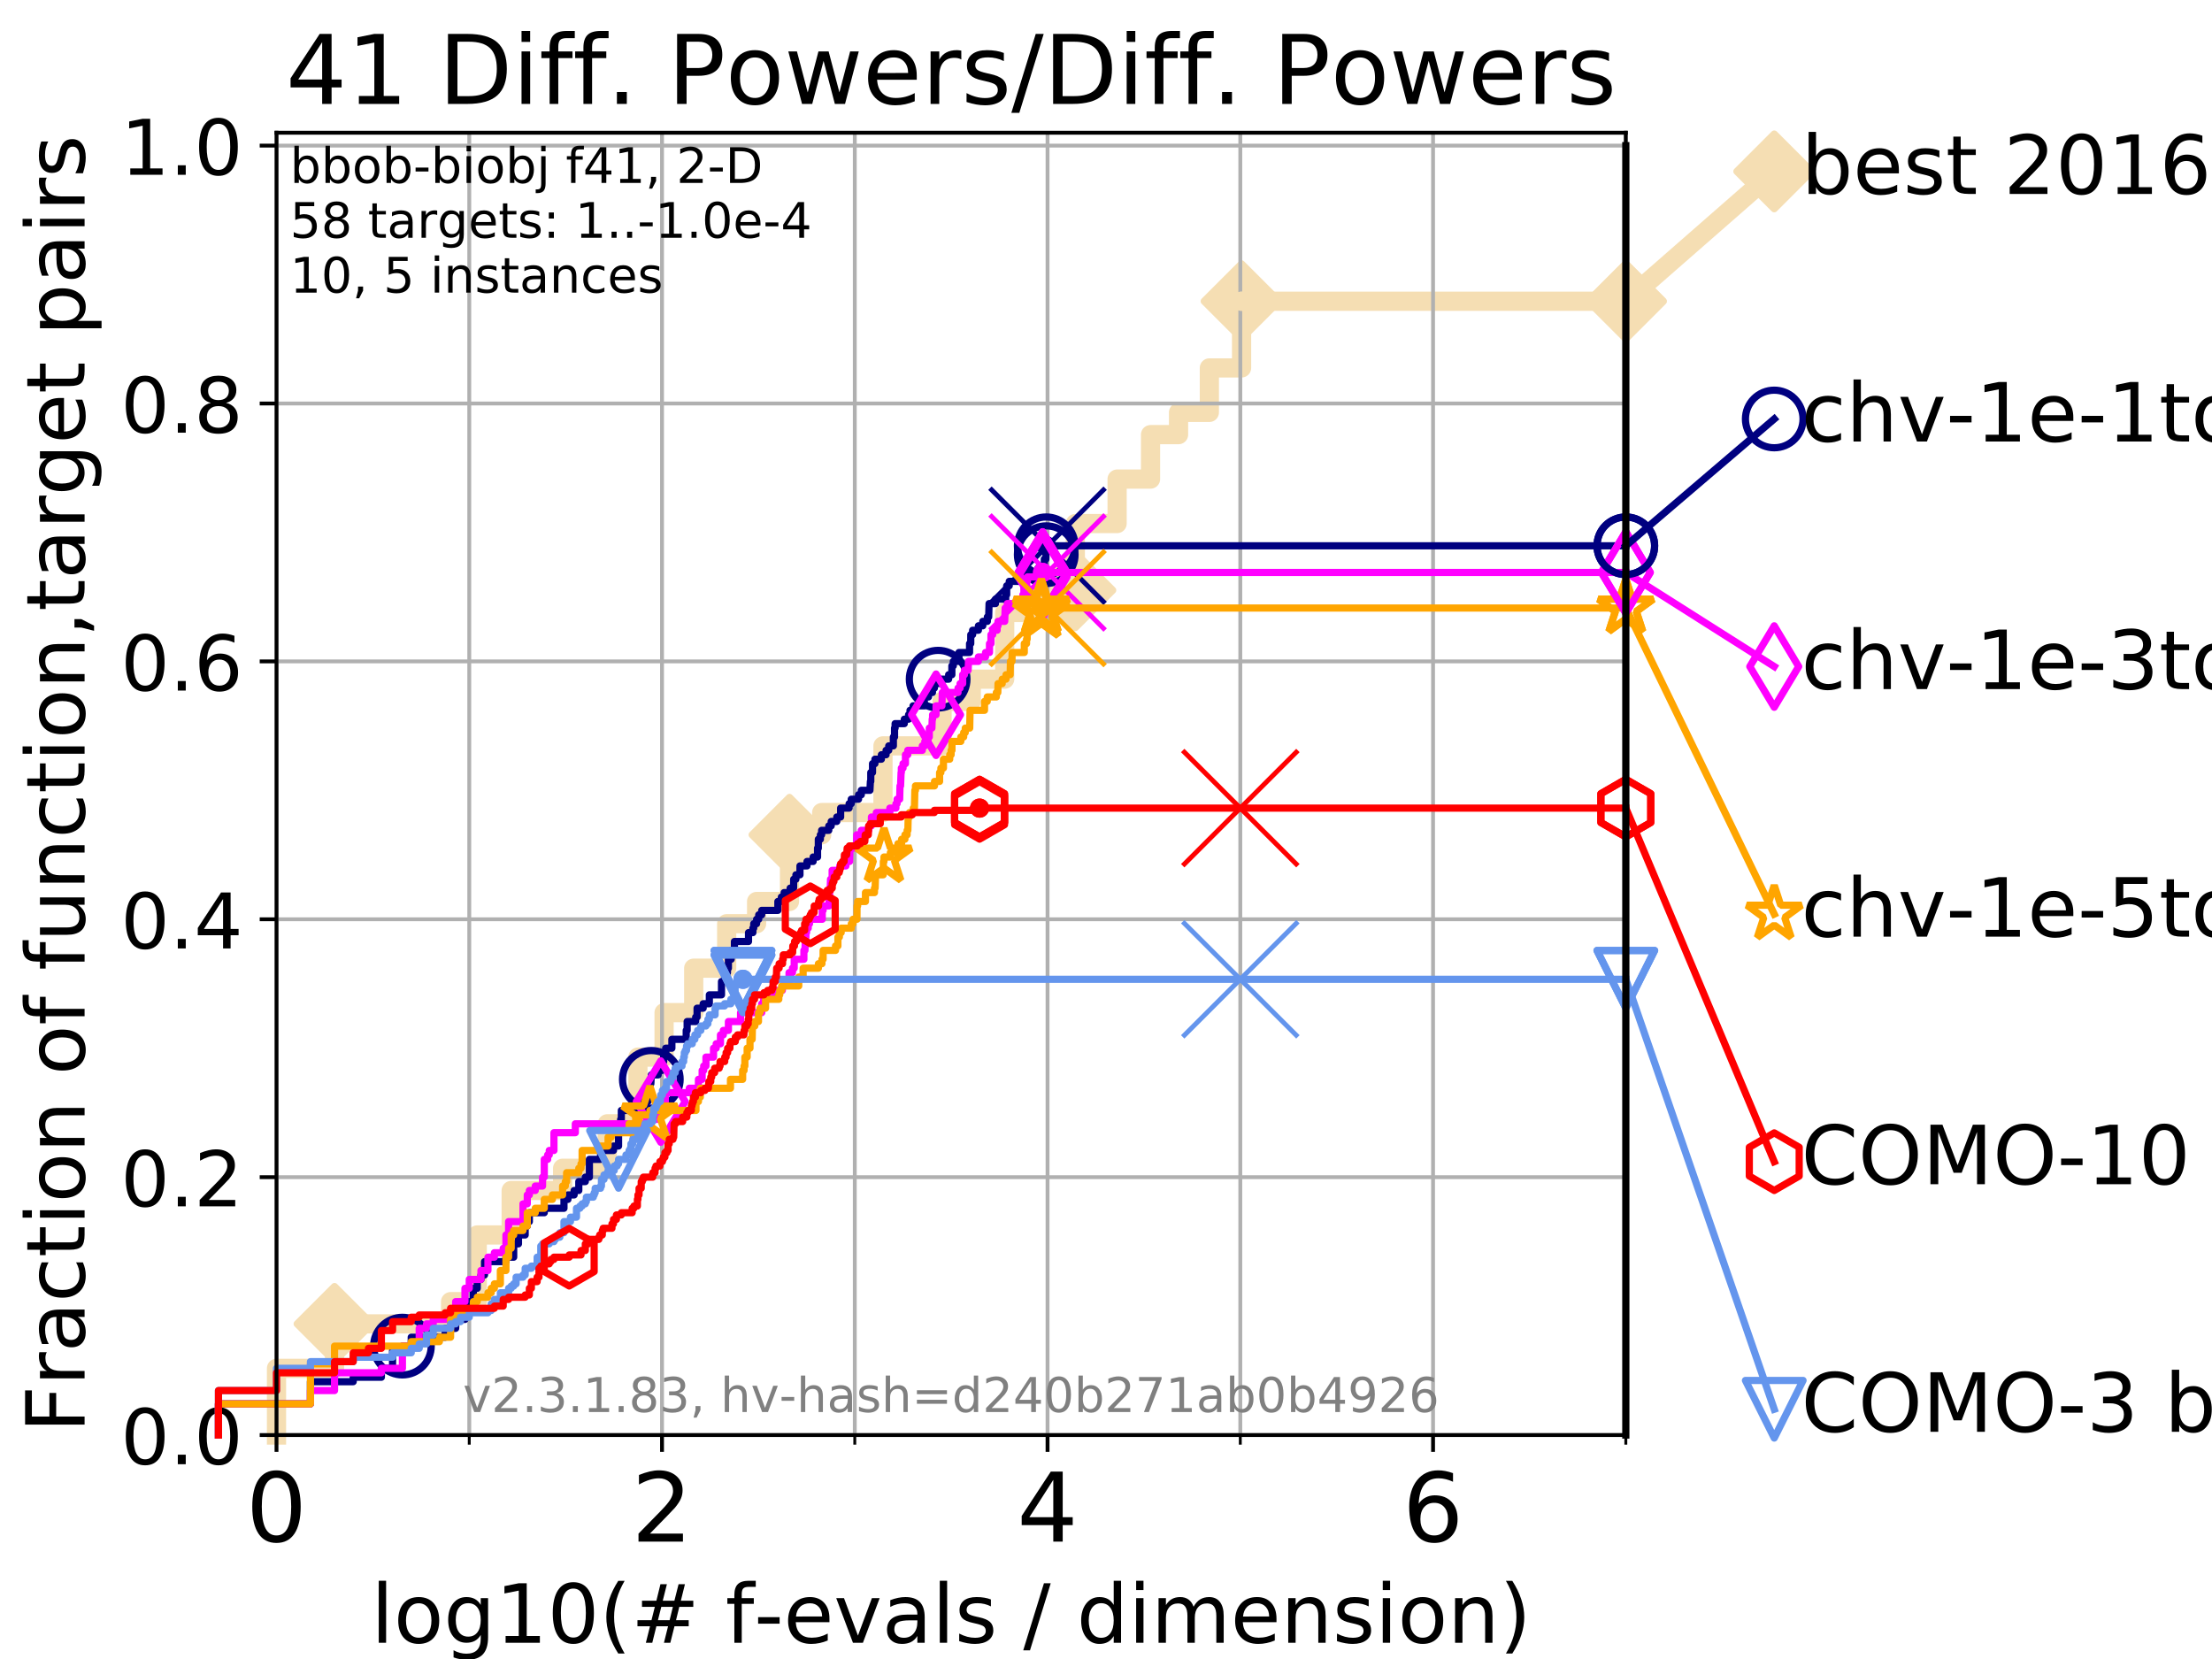<?xml version="1.0" encoding="utf-8" standalone="no"?>
<!DOCTYPE svg PUBLIC "-//W3C//DTD SVG 1.1//EN"
  "http://www.w3.org/Graphics/SVG/1.1/DTD/svg11.dtd">
<!-- Created with matplotlib (https://matplotlib.org/) -->
<svg height="345.6pt" version="1.1" viewBox="0 0 460.8 345.6" width="460.8pt" xmlns="http://www.w3.org/2000/svg" xmlns:xlink="http://www.w3.org/1999/xlink">
 <defs>
  <style type="text/css">
*{stroke-linecap:butt;stroke-linejoin:round;}
  </style>
 </defs>
 <g id="figure_1">
  <g id="patch_1">
   <path d="M 0 345.6 
L 460.8 345.6 
L 460.8 0 
L 0 0 
z
" style="fill:#ffffff;"/>
  </g>
  <g id="axes_1">
   <g id="patch_2">
    <path d="M 57.6 298.944 
L 338.688 298.944 
L 338.688 27.648 
L 57.6 27.648 
z
" style="fill:#ffffff;"/>
   </g>
   <g id="line2d_1">
    <path d="M 57.6 298.944 
L 57.6 285.05 
L 69.688 285.05 
L 69.688 275.788 
L 93.864 275.788 
L 93.864 271.157 
L 99.418 271.157 
L 99.418 257.263 
L 106.489 257.263 
L 106.489 248.001 
L 117.203 248.001 
L 117.203 243.37 
L 126.507 243.37 
L 126.507 234.107 
L 132.894 234.107 
L 132.894 220.214 
L 138.341 220.214 
L 138.341 210.951 
L 144.511 210.951 
L 144.511 201.689 
L 151.381 201.689 
L 151.381 192.426 
L 157.614 192.426 
L 157.614 187.795 
L 164.467 187.795 
L 164.467 173.901 
L 171.173 173.901 
L 171.173 169.27 
L 183.94 169.27 
L 183.94 155.377 
L 196.248 155.377 
L 196.248 146.114 
L 202.34 146.114 
L 202.34 141.483 
L 209.296 141.483 
L 209.296 127.589 
L 217.081 127.589 
L 217.081 122.958 
L 224.012 122.958 
L 224.012 109.065 
L 232.714 109.065 
L 232.714 99.802 
L 239.678 99.802 
L 239.678 90.54 
L 245.514 90.54 
L 245.514 85.909 
L 251.933 85.909 
L 251.933 76.646 
L 258.642 76.646 
L 258.642 62.753 
L 338.688 62.753 
" style="fill:none;stroke:#f5deb3;stroke-linecap:square;stroke-width:4;"/>
   </g>
   <g id="line2d_2">
    <defs>
     <path d="M 0 7.778 
L 7.778 0 
L 0 -7.778 
L -7.778 0 
z
" id="m8c5d80427b" style="stroke:#f5deb3;stroke-linejoin:miter;stroke-width:1.5;"/>
    </defs>
    <g>
     <use style="fill:#f5deb3;stroke:#f5deb3;stroke-linejoin:miter;stroke-width:1.5;" x="69.688" xlink:href="#m8c5d80427b" y="275.788"/>
     <use style="fill:#f5deb3;stroke:#f5deb3;stroke-linejoin:miter;stroke-width:1.5;" x="164.467" xlink:href="#m8c5d80427b" y="173.901"/>
     <use style="fill:#f5deb3;stroke:#f5deb3;stroke-linejoin:miter;stroke-width:1.5;" x="224.012" xlink:href="#m8c5d80427b" y="122.958"/>
     <use style="fill:#f5deb3;stroke:#f5deb3;stroke-linejoin:miter;stroke-width:1.5;" x="258.642" xlink:href="#m8c5d80427b" y="62.753"/>
     <use style="fill:#f5deb3;stroke:#f5deb3;stroke-linejoin:miter;stroke-width:1.5;" x="338.688" xlink:href="#m8c5d80427b" y="62.753"/>
    </g>
   </g>
   <g id="line2d_3">
    <path style="fill:none;stroke:#f5deb3;stroke-linecap:square;stroke-width:4;"/>
    <g/>
   </g>
   <g id="line2d_4">
    <path d="M 338.688 62.753 
L 369.608 35.706 
" style="fill:none;stroke:#f5deb3;stroke-linecap:square;stroke-width:4;"/>
    <g>
     <use style="fill:#f5deb3;stroke:#f5deb3;stroke-linejoin:miter;stroke-width:1.5;" x="338.688" xlink:href="#m8c5d80427b" y="62.753"/>
     <use style="fill:#f5deb3;stroke:#f5deb3;stroke-linejoin:miter;stroke-width:1.5;" x="369.608" xlink:href="#m8c5d80427b" y="35.706"/>
    </g>
   </g>
   <g id="matplotlib.axis_1">
    <g id="xtick_1">
     <g id="line2d_5">
      <path clip-path="url(#p4a80c3cd1a)" d="M 57.6 298.944 
L 57.6 27.648 
" style="fill:none;stroke:#b0b0b0;stroke-linecap:square;stroke-width:0.8;"/>
     </g>
     <g id="line2d_6">
      <defs>
       <path d="M 0 0 
L 0 3.5 
" id="m2b72136c4f" style="stroke:#000000;stroke-width:0.8;"/>
      </defs>
      <g>
       <use style="stroke:#000000;stroke-width:0.8;" x="57.6" xlink:href="#m2b72136c4f" y="298.944"/>
      </g>
     </g>
     <g id="text_1">
      <!-- 0 -->
      <defs>
       <path d="M 31.781 66.406 
Q 24.172 66.406 20.328 58.906 
Q 16.5 51.422 16.5 36.375 
Q 16.5 21.391 20.328 13.891 
Q 24.172 6.391 31.781 6.391 
Q 39.453 6.391 43.281 13.891 
Q 47.125 21.391 47.125 36.375 
Q 47.125 51.422 43.281 58.906 
Q 39.453 66.406 31.781 66.406 
z
M 31.781 74.219 
Q 44.047 74.219 50.516 64.516 
Q 56.984 54.828 56.984 36.375 
Q 56.984 17.969 50.516 8.266 
Q 44.047 -1.422 31.781 -1.422 
Q 19.531 -1.422 13.062 8.266 
Q 6.594 17.969 6.594 36.375 
Q 6.594 54.828 13.062 64.516 
Q 19.531 74.219 31.781 74.219 
z
" id="DejaVuSans-48"/>
      </defs>
      <g transform="translate(51.237 321.141)scale(0.2 -0.2)">
       <use xlink:href="#DejaVuSans-48"/>
      </g>
     </g>
    </g>
    <g id="xtick_2">
     <g id="line2d_7">
      <path clip-path="url(#p4a80c3cd1a)" d="M 137.911 298.944 
L 137.911 27.648 
" style="fill:none;stroke:#b0b0b0;stroke-linecap:square;stroke-width:0.8;"/>
     </g>
     <g id="line2d_8">
      <g>
       <use style="stroke:#000000;stroke-width:0.8;" x="137.911" xlink:href="#m2b72136c4f" y="298.944"/>
      </g>
     </g>
     <g id="text_2">
      <!-- 2 -->
      <defs>
       <path d="M 19.188 8.297 
L 53.609 8.297 
L 53.609 0 
L 7.328 0 
L 7.328 8.297 
Q 12.938 14.109 22.625 23.891 
Q 32.328 33.688 34.812 36.531 
Q 39.547 41.844 41.422 45.531 
Q 43.312 49.219 43.312 52.781 
Q 43.312 58.594 39.234 62.25 
Q 35.156 65.922 28.609 65.922 
Q 23.969 65.922 18.812 64.312 
Q 13.672 62.703 7.812 59.422 
L 7.812 69.391 
Q 13.766 71.781 18.938 73 
Q 24.125 74.219 28.422 74.219 
Q 39.75 74.219 46.484 68.547 
Q 53.219 62.891 53.219 53.422 
Q 53.219 48.922 51.531 44.891 
Q 49.859 40.875 45.406 35.406 
Q 44.188 33.984 37.641 27.219 
Q 31.109 20.453 19.188 8.297 
z
" id="DejaVuSans-50"/>
      </defs>
      <g transform="translate(131.548 321.141)scale(0.2 -0.2)">
       <use xlink:href="#DejaVuSans-50"/>
      </g>
     </g>
    </g>
    <g id="xtick_3">
     <g id="line2d_9">
      <path clip-path="url(#p4a80c3cd1a)" d="M 218.222 298.944 
L 218.222 27.648 
" style="fill:none;stroke:#b0b0b0;stroke-linecap:square;stroke-width:0.8;"/>
     </g>
     <g id="line2d_10">
      <g>
       <use style="stroke:#000000;stroke-width:0.8;" x="218.222" xlink:href="#m2b72136c4f" y="298.944"/>
      </g>
     </g>
     <g id="text_3">
      <!-- 4 -->
      <defs>
       <path d="M 37.797 64.312 
L 12.891 25.391 
L 37.797 25.391 
z
M 35.203 72.906 
L 47.609 72.906 
L 47.609 25.391 
L 58.016 25.391 
L 58.016 17.188 
L 47.609 17.188 
L 47.609 0 
L 37.797 0 
L 37.797 17.188 
L 4.891 17.188 
L 4.891 26.703 
z
" id="DejaVuSans-52"/>
      </defs>
      <g transform="translate(211.859 321.141)scale(0.2 -0.2)">
       <use xlink:href="#DejaVuSans-52"/>
      </g>
     </g>
    </g>
    <g id="xtick_4">
     <g id="line2d_11">
      <path clip-path="url(#p4a80c3cd1a)" d="M 298.533 298.944 
L 298.533 27.648 
" style="fill:none;stroke:#b0b0b0;stroke-linecap:square;stroke-width:0.8;"/>
     </g>
     <g id="line2d_12">
      <g>
       <use style="stroke:#000000;stroke-width:0.8;" x="298.533" xlink:href="#m2b72136c4f" y="298.944"/>
      </g>
     </g>
     <g id="text_4">
      <!-- 6 -->
      <defs>
       <path d="M 33.016 40.375 
Q 26.375 40.375 22.484 35.828 
Q 18.609 31.297 18.609 23.391 
Q 18.609 15.531 22.484 10.953 
Q 26.375 6.391 33.016 6.391 
Q 39.656 6.391 43.531 10.953 
Q 47.406 15.531 47.406 23.391 
Q 47.406 31.297 43.531 35.828 
Q 39.656 40.375 33.016 40.375 
z
M 52.594 71.297 
L 52.594 62.312 
Q 48.875 64.062 45.094 64.984 
Q 41.312 65.922 37.594 65.922 
Q 27.828 65.922 22.672 59.328 
Q 17.531 52.734 16.797 39.406 
Q 19.672 43.656 24.016 45.922 
Q 28.375 48.188 33.594 48.188 
Q 44.578 48.188 50.953 41.516 
Q 57.328 34.859 57.328 23.391 
Q 57.328 12.156 50.688 5.359 
Q 44.047 -1.422 33.016 -1.422 
Q 20.359 -1.422 13.672 8.266 
Q 6.984 17.969 6.984 36.375 
Q 6.984 53.656 15.188 63.938 
Q 23.391 74.219 37.203 74.219 
Q 40.922 74.219 44.703 73.484 
Q 48.484 72.75 52.594 71.297 
z
" id="DejaVuSans-54"/>
      </defs>
      <g transform="translate(292.17 321.141)scale(0.2 -0.2)">
       <use xlink:href="#DejaVuSans-54"/>
      </g>
     </g>
    </g>
    <g id="xtick_5">
     <g id="line2d_13">
      <path clip-path="url(#p4a80c3cd1a)" d="M 97.755 298.944 
L 97.755 27.648 
" style="fill:none;stroke:#b0b0b0;stroke-linecap:square;stroke-width:0.8;"/>
     </g>
     <g id="line2d_14">
      <defs>
       <path d="M 0 0 
L 0 2 
" id="m7fb257577d" style="stroke:#000000;stroke-width:0.6;"/>
      </defs>
      <g>
       <use style="stroke:#000000;stroke-width:0.6;" x="97.755" xlink:href="#m7fb257577d" y="298.944"/>
      </g>
     </g>
    </g>
    <g id="xtick_6">
     <g id="line2d_15">
      <path clip-path="url(#p4a80c3cd1a)" d="M 178.066 298.944 
L 178.066 27.648 
" style="fill:none;stroke:#b0b0b0;stroke-linecap:square;stroke-width:0.8;"/>
     </g>
     <g id="line2d_16">
      <g>
       <use style="stroke:#000000;stroke-width:0.6;" x="178.066" xlink:href="#m7fb257577d" y="298.944"/>
      </g>
     </g>
    </g>
    <g id="xtick_7">
     <g id="line2d_17">
      <path clip-path="url(#p4a80c3cd1a)" d="M 258.377 298.944 
L 258.377 27.648 
" style="fill:none;stroke:#b0b0b0;stroke-linecap:square;stroke-width:0.8;"/>
     </g>
     <g id="line2d_18">
      <g>
       <use style="stroke:#000000;stroke-width:0.6;" x="258.377" xlink:href="#m7fb257577d" y="298.944"/>
      </g>
     </g>
    </g>
    <g id="xtick_8">
     <g id="line2d_19">
      <path clip-path="url(#p4a80c3cd1a)" d="M 338.688 298.944 
L 338.688 27.648 
" style="fill:none;stroke:#b0b0b0;stroke-linecap:square;stroke-width:0.8;"/>
     </g>
     <g id="line2d_20">
      <g>
       <use style="stroke:#000000;stroke-width:0.6;" x="338.688" xlink:href="#m7fb257577d" y="298.944"/>
      </g>
     </g>
    </g>
    <g id="text_5">
     <!-- log10(# f-evals / dimension) -->
     <defs>
      <path d="M 9.422 75.984 
L 18.406 75.984 
L 18.406 0 
L 9.422 0 
z
" id="DejaVuSans-108"/>
      <path d="M 30.609 48.391 
Q 23.391 48.391 19.188 42.75 
Q 14.984 37.109 14.984 27.297 
Q 14.984 17.484 19.156 11.844 
Q 23.344 6.203 30.609 6.203 
Q 37.797 6.203 41.984 11.859 
Q 46.188 17.531 46.188 27.297 
Q 46.188 37.016 41.984 42.703 
Q 37.797 48.391 30.609 48.391 
z
M 30.609 56 
Q 42.328 56 49.016 48.375 
Q 55.719 40.766 55.719 27.297 
Q 55.719 13.875 49.016 6.219 
Q 42.328 -1.422 30.609 -1.422 
Q 18.844 -1.422 12.172 6.219 
Q 5.516 13.875 5.516 27.297 
Q 5.516 40.766 12.172 48.375 
Q 18.844 56 30.609 56 
z
" id="DejaVuSans-111"/>
      <path d="M 45.406 27.984 
Q 45.406 37.75 41.375 43.109 
Q 37.359 48.484 30.078 48.484 
Q 22.859 48.484 18.828 43.109 
Q 14.797 37.75 14.797 27.984 
Q 14.797 18.266 18.828 12.891 
Q 22.859 7.516 30.078 7.516 
Q 37.359 7.516 41.375 12.891 
Q 45.406 18.266 45.406 27.984 
z
M 54.391 6.781 
Q 54.391 -7.172 48.188 -13.984 
Q 42 -20.797 29.203 -20.797 
Q 24.469 -20.797 20.266 -20.094 
Q 16.062 -19.391 12.109 -17.922 
L 12.109 -9.188 
Q 16.062 -11.328 19.922 -12.344 
Q 23.781 -13.375 27.781 -13.375 
Q 36.625 -13.375 41.016 -8.766 
Q 45.406 -4.156 45.406 5.172 
L 45.406 9.625 
Q 42.625 4.781 38.281 2.391 
Q 33.938 0 27.875 0 
Q 17.828 0 11.672 7.656 
Q 5.516 15.328 5.516 27.984 
Q 5.516 40.672 11.672 48.328 
Q 17.828 56 27.875 56 
Q 33.938 56 38.281 53.609 
Q 42.625 51.219 45.406 46.391 
L 45.406 54.688 
L 54.391 54.688 
z
" id="DejaVuSans-103"/>
      <path d="M 12.406 8.297 
L 28.516 8.297 
L 28.516 63.922 
L 10.984 60.406 
L 10.984 69.391 
L 28.422 72.906 
L 38.281 72.906 
L 38.281 8.297 
L 54.391 8.297 
L 54.391 0 
L 12.406 0 
z
" id="DejaVuSans-49"/>
      <path d="M 31 75.875 
Q 24.469 64.656 21.281 53.656 
Q 18.109 42.672 18.109 31.391 
Q 18.109 20.125 21.312 9.062 
Q 24.516 -2 31 -13.188 
L 23.188 -13.188 
Q 15.875 -1.703 12.234 9.375 
Q 8.594 20.453 8.594 31.391 
Q 8.594 42.281 12.203 53.312 
Q 15.828 64.359 23.188 75.875 
z
" id="DejaVuSans-40"/>
      <path d="M 51.125 44 
L 36.922 44 
L 32.812 27.688 
L 47.125 27.688 
z
M 43.797 71.781 
L 38.719 51.516 
L 52.984 51.516 
L 58.109 71.781 
L 65.922 71.781 
L 60.891 51.516 
L 76.125 51.516 
L 76.125 44 
L 58.984 44 
L 54.984 27.688 
L 70.516 27.688 
L 70.516 20.219 
L 53.078 20.219 
L 48 0 
L 40.188 0 
L 45.219 20.219 
L 30.906 20.219 
L 25.875 0 
L 18.016 0 
L 23.094 20.219 
L 7.719 20.219 
L 7.719 27.688 
L 24.906 27.688 
L 29 44 
L 13.281 44 
L 13.281 51.516 
L 30.906 51.516 
L 35.891 71.781 
z
" id="DejaVuSans-35"/>
      <path id="DejaVuSans-32"/>
      <path d="M 37.109 75.984 
L 37.109 68.5 
L 28.516 68.5 
Q 23.688 68.5 21.797 66.547 
Q 19.922 64.594 19.922 59.516 
L 19.922 54.688 
L 34.719 54.688 
L 34.719 47.703 
L 19.922 47.703 
L 19.922 0 
L 10.891 0 
L 10.891 47.703 
L 2.297 47.703 
L 2.297 54.688 
L 10.891 54.688 
L 10.891 58.5 
Q 10.891 67.625 15.141 71.797 
Q 19.391 75.984 28.609 75.984 
z
" id="DejaVuSans-102"/>
      <path d="M 4.891 31.391 
L 31.203 31.391 
L 31.203 23.391 
L 4.891 23.391 
z
" id="DejaVuSans-45"/>
      <path d="M 56.203 29.594 
L 56.203 25.203 
L 14.891 25.203 
Q 15.484 15.922 20.484 11.062 
Q 25.484 6.203 34.422 6.203 
Q 39.594 6.203 44.453 7.469 
Q 49.312 8.734 54.109 11.281 
L 54.109 2.781 
Q 49.266 0.734 44.188 -0.344 
Q 39.109 -1.422 33.891 -1.422 
Q 20.797 -1.422 13.156 6.188 
Q 5.516 13.812 5.516 26.812 
Q 5.516 40.234 12.766 48.109 
Q 20.016 56 32.328 56 
Q 43.359 56 49.781 48.891 
Q 56.203 41.797 56.203 29.594 
z
M 47.219 32.234 
Q 47.125 39.594 43.094 43.984 
Q 39.062 48.391 32.422 48.391 
Q 24.906 48.391 20.391 44.141 
Q 15.875 39.891 15.188 32.172 
z
" id="DejaVuSans-101"/>
      <path d="M 2.984 54.688 
L 12.5 54.688 
L 29.594 8.797 
L 46.688 54.688 
L 56.203 54.688 
L 35.688 0 
L 23.484 0 
z
" id="DejaVuSans-118"/>
      <path d="M 34.281 27.484 
Q 23.391 27.484 19.188 25 
Q 14.984 22.516 14.984 16.5 
Q 14.984 11.719 18.141 8.906 
Q 21.297 6.109 26.703 6.109 
Q 34.188 6.109 38.703 11.406 
Q 43.219 16.703 43.219 25.484 
L 43.219 27.484 
z
M 52.203 31.203 
L 52.203 0 
L 43.219 0 
L 43.219 8.297 
Q 40.141 3.328 35.547 0.953 
Q 30.953 -1.422 24.312 -1.422 
Q 15.922 -1.422 10.953 3.297 
Q 6 8.016 6 15.922 
Q 6 25.141 12.172 29.828 
Q 18.359 34.516 30.609 34.516 
L 43.219 34.516 
L 43.219 35.406 
Q 43.219 41.609 39.141 45 
Q 35.062 48.391 27.688 48.391 
Q 23 48.391 18.547 47.266 
Q 14.109 46.141 10.016 43.891 
L 10.016 52.203 
Q 14.938 54.109 19.578 55.047 
Q 24.219 56 28.609 56 
Q 40.484 56 46.344 49.844 
Q 52.203 43.703 52.203 31.203 
z
" id="DejaVuSans-97"/>
      <path d="M 44.281 53.078 
L 44.281 44.578 
Q 40.484 46.531 36.375 47.5 
Q 32.281 48.484 27.875 48.484 
Q 21.188 48.484 17.844 46.438 
Q 14.5 44.391 14.5 40.281 
Q 14.5 37.156 16.891 35.375 
Q 19.281 33.594 26.516 31.984 
L 29.594 31.297 
Q 39.156 29.25 43.188 25.516 
Q 47.219 21.781 47.219 15.094 
Q 47.219 7.469 41.188 3.016 
Q 35.156 -1.422 24.609 -1.422 
Q 20.219 -1.422 15.453 -0.562 
Q 10.688 0.297 5.422 2 
L 5.422 11.281 
Q 10.406 8.688 15.234 7.391 
Q 20.062 6.109 24.812 6.109 
Q 31.156 6.109 34.562 8.281 
Q 37.984 10.453 37.984 14.406 
Q 37.984 18.062 35.516 20.016 
Q 33.062 21.969 24.703 23.781 
L 21.578 24.516 
Q 13.234 26.266 9.516 29.906 
Q 5.812 33.547 5.812 39.891 
Q 5.812 47.609 11.281 51.797 
Q 16.75 56 26.812 56 
Q 31.781 56 36.172 55.266 
Q 40.578 54.547 44.281 53.078 
z
" id="DejaVuSans-115"/>
      <path d="M 25.391 72.906 
L 33.688 72.906 
L 8.297 -9.281 
L 0 -9.281 
z
" id="DejaVuSans-47"/>
      <path d="M 45.406 46.391 
L 45.406 75.984 
L 54.391 75.984 
L 54.391 0 
L 45.406 0 
L 45.406 8.203 
Q 42.578 3.328 38.25 0.953 
Q 33.938 -1.422 27.875 -1.422 
Q 17.969 -1.422 11.734 6.484 
Q 5.516 14.406 5.516 27.297 
Q 5.516 40.188 11.734 48.094 
Q 17.969 56 27.875 56 
Q 33.938 56 38.25 53.625 
Q 42.578 51.266 45.406 46.391 
z
M 14.797 27.297 
Q 14.797 17.391 18.875 11.75 
Q 22.953 6.109 30.078 6.109 
Q 37.203 6.109 41.297 11.75 
Q 45.406 17.391 45.406 27.297 
Q 45.406 37.203 41.297 42.844 
Q 37.203 48.484 30.078 48.484 
Q 22.953 48.484 18.875 42.844 
Q 14.797 37.203 14.797 27.297 
z
" id="DejaVuSans-100"/>
      <path d="M 9.422 54.688 
L 18.406 54.688 
L 18.406 0 
L 9.422 0 
z
M 9.422 75.984 
L 18.406 75.984 
L 18.406 64.594 
L 9.422 64.594 
z
" id="DejaVuSans-105"/>
      <path d="M 52 44.188 
Q 55.375 50.25 60.062 53.125 
Q 64.75 56 71.094 56 
Q 79.641 56 84.281 50.016 
Q 88.922 44.047 88.922 33.016 
L 88.922 0 
L 79.891 0 
L 79.891 32.719 
Q 79.891 40.578 77.094 44.375 
Q 74.312 48.188 68.609 48.188 
Q 61.625 48.188 57.562 43.547 
Q 53.516 38.922 53.516 30.906 
L 53.516 0 
L 44.484 0 
L 44.484 32.719 
Q 44.484 40.625 41.703 44.406 
Q 38.922 48.188 33.109 48.188 
Q 26.219 48.188 22.156 43.531 
Q 18.109 38.875 18.109 30.906 
L 18.109 0 
L 9.078 0 
L 9.078 54.688 
L 18.109 54.688 
L 18.109 46.188 
Q 21.188 51.219 25.484 53.609 
Q 29.781 56 35.688 56 
Q 41.656 56 45.828 52.969 
Q 50 49.953 52 44.188 
z
" id="DejaVuSans-109"/>
      <path d="M 54.891 33.016 
L 54.891 0 
L 45.906 0 
L 45.906 32.719 
Q 45.906 40.484 42.875 44.328 
Q 39.844 48.188 33.797 48.188 
Q 26.516 48.188 22.312 43.547 
Q 18.109 38.922 18.109 30.906 
L 18.109 0 
L 9.078 0 
L 9.078 54.688 
L 18.109 54.688 
L 18.109 46.188 
Q 21.344 51.125 25.703 53.562 
Q 30.078 56 35.797 56 
Q 45.219 56 50.047 50.172 
Q 54.891 44.344 54.891 33.016 
z
" id="DejaVuSans-110"/>
      <path d="M 8.016 75.875 
L 15.828 75.875 
Q 23.141 64.359 26.781 53.312 
Q 30.422 42.281 30.422 31.391 
Q 30.422 20.453 26.781 9.375 
Q 23.141 -1.703 15.828 -13.188 
L 8.016 -13.188 
Q 14.5 -2 17.703 9.062 
Q 20.906 20.125 20.906 31.391 
Q 20.906 42.672 17.703 53.656 
Q 14.5 64.656 8.016 75.875 
z
" id="DejaVuSans-41"/>
     </defs>
     <g transform="translate(77.303 342.218)scale(0.17 -0.17)">
      <use xlink:href="#DejaVuSans-108"/>
      <use x="27.783" xlink:href="#DejaVuSans-111"/>
      <use x="88.965" xlink:href="#DejaVuSans-103"/>
      <use x="152.441" xlink:href="#DejaVuSans-49"/>
      <use x="216.064" xlink:href="#DejaVuSans-48"/>
      <use x="279.688" xlink:href="#DejaVuSans-40"/>
      <use x="318.701" xlink:href="#DejaVuSans-35"/>
      <use x="402.49" xlink:href="#DejaVuSans-32"/>
      <use x="434.277" xlink:href="#DejaVuSans-102"/>
      <use x="469.404" xlink:href="#DejaVuSans-45"/>
      <use x="505.488" xlink:href="#DejaVuSans-101"/>
      <use x="567.012" xlink:href="#DejaVuSans-118"/>
      <use x="626.191" xlink:href="#DejaVuSans-97"/>
      <use x="687.471" xlink:href="#DejaVuSans-108"/>
      <use x="715.254" xlink:href="#DejaVuSans-115"/>
      <use x="767.354" xlink:href="#DejaVuSans-32"/>
      <use x="799.141" xlink:href="#DejaVuSans-47"/>
      <use x="832.832" xlink:href="#DejaVuSans-32"/>
      <use x="864.619" xlink:href="#DejaVuSans-100"/>
      <use x="928.096" xlink:href="#DejaVuSans-105"/>
      <use x="955.879" xlink:href="#DejaVuSans-109"/>
      <use x="1053.291" xlink:href="#DejaVuSans-101"/>
      <use x="1114.814" xlink:href="#DejaVuSans-110"/>
      <use x="1178.193" xlink:href="#DejaVuSans-115"/>
      <use x="1230.293" xlink:href="#DejaVuSans-105"/>
      <use x="1258.076" xlink:href="#DejaVuSans-111"/>
      <use x="1319.258" xlink:href="#DejaVuSans-110"/>
      <use x="1382.637" xlink:href="#DejaVuSans-41"/>
     </g>
    </g>
   </g>
   <g id="matplotlib.axis_2">
    <g id="ytick_1">
     <g id="line2d_21">
      <path clip-path="url(#p4a80c3cd1a)" d="M 57.6 298.944 
L 338.688 298.944 
" style="fill:none;stroke:#b0b0b0;stroke-linecap:square;stroke-width:0.8;"/>
     </g>
     <g id="line2d_22">
      <defs>
       <path d="M 0 0 
L -3.5 0 
" id="m33bb6d0117" style="stroke:#000000;stroke-width:0.8;"/>
      </defs>
      <g>
       <use style="stroke:#000000;stroke-width:0.8;" x="57.6" xlink:href="#m33bb6d0117" y="298.944"/>
      </g>
     </g>
     <g id="text_6">
      <!-- 0.0 -->
      <defs>
       <path d="M 10.688 12.406 
L 21 12.406 
L 21 0 
L 10.688 0 
z
" id="DejaVuSans-46"/>
      </defs>
      <g transform="translate(25.155 305.023)scale(0.16 -0.16)">
       <use xlink:href="#DejaVuSans-48"/>
       <use x="63.623" xlink:href="#DejaVuSans-46"/>
       <use x="95.41" xlink:href="#DejaVuSans-48"/>
      </g>
     </g>
    </g>
    <g id="ytick_2">
     <g id="line2d_23">
      <path clip-path="url(#p4a80c3cd1a)" d="M 57.6 245.222 
L 338.688 245.222 
" style="fill:none;stroke:#b0b0b0;stroke-linecap:square;stroke-width:0.8;"/>
     </g>
     <g id="line2d_24">
      <g>
       <use style="stroke:#000000;stroke-width:0.8;" x="57.6" xlink:href="#m33bb6d0117" y="245.222"/>
      </g>
     </g>
     <g id="text_7">
      <!-- 0.2 -->
      <g transform="translate(25.155 251.301)scale(0.16 -0.16)">
       <use xlink:href="#DejaVuSans-48"/>
       <use x="63.623" xlink:href="#DejaVuSans-46"/>
       <use x="95.41" xlink:href="#DejaVuSans-50"/>
      </g>
     </g>
    </g>
    <g id="ytick_3">
     <g id="line2d_25">
      <path clip-path="url(#p4a80c3cd1a)" d="M 57.6 191.5 
L 338.688 191.5 
" style="fill:none;stroke:#b0b0b0;stroke-linecap:square;stroke-width:0.8;"/>
     </g>
     <g id="line2d_26">
      <g>
       <use style="stroke:#000000;stroke-width:0.8;" x="57.6" xlink:href="#m33bb6d0117" y="191.5"/>
      </g>
     </g>
     <g id="text_8">
      <!-- 0.4 -->
      <g transform="translate(25.155 197.579)scale(0.16 -0.16)">
       <use xlink:href="#DejaVuSans-48"/>
       <use x="63.623" xlink:href="#DejaVuSans-46"/>
       <use x="95.41" xlink:href="#DejaVuSans-52"/>
      </g>
     </g>
    </g>
    <g id="ytick_4">
     <g id="line2d_27">
      <path clip-path="url(#p4a80c3cd1a)" d="M 57.6 137.778 
L 338.688 137.778 
" style="fill:none;stroke:#b0b0b0;stroke-linecap:square;stroke-width:0.8;"/>
     </g>
     <g id="line2d_28">
      <g>
       <use style="stroke:#000000;stroke-width:0.8;" x="57.6" xlink:href="#m33bb6d0117" y="137.778"/>
      </g>
     </g>
     <g id="text_9">
      <!-- 0.6 -->
      <g transform="translate(25.155 143.857)scale(0.16 -0.16)">
       <use xlink:href="#DejaVuSans-48"/>
       <use x="63.623" xlink:href="#DejaVuSans-46"/>
       <use x="95.41" xlink:href="#DejaVuSans-54"/>
      </g>
     </g>
    </g>
    <g id="ytick_5">
     <g id="line2d_29">
      <path clip-path="url(#p4a80c3cd1a)" d="M 57.6 84.056 
L 338.688 84.056 
" style="fill:none;stroke:#b0b0b0;stroke-linecap:square;stroke-width:0.8;"/>
     </g>
     <g id="line2d_30">
      <g>
       <use style="stroke:#000000;stroke-width:0.8;" x="57.6" xlink:href="#m33bb6d0117" y="84.056"/>
      </g>
     </g>
     <g id="text_10">
      <!-- 0.8 -->
      <defs>
       <path d="M 31.781 34.625 
Q 24.75 34.625 20.719 30.859 
Q 16.703 27.094 16.703 20.516 
Q 16.703 13.922 20.719 10.156 
Q 24.75 6.391 31.781 6.391 
Q 38.812 6.391 42.859 10.172 
Q 46.922 13.969 46.922 20.516 
Q 46.922 27.094 42.891 30.859 
Q 38.875 34.625 31.781 34.625 
z
M 21.922 38.812 
Q 15.578 40.375 12.031 44.719 
Q 8.5 49.078 8.5 55.328 
Q 8.5 64.062 14.719 69.141 
Q 20.953 74.219 31.781 74.219 
Q 42.672 74.219 48.875 69.141 
Q 55.078 64.062 55.078 55.328 
Q 55.078 49.078 51.531 44.719 
Q 48 40.375 41.703 38.812 
Q 48.828 37.156 52.797 32.312 
Q 56.781 27.484 56.781 20.516 
Q 56.781 9.906 50.312 4.234 
Q 43.844 -1.422 31.781 -1.422 
Q 19.734 -1.422 13.25 4.234 
Q 6.781 9.906 6.781 20.516 
Q 6.781 27.484 10.781 32.312 
Q 14.797 37.156 21.922 38.812 
z
M 18.312 54.391 
Q 18.312 48.734 21.844 45.562 
Q 25.391 42.391 31.781 42.391 
Q 38.141 42.391 41.719 45.562 
Q 45.312 48.734 45.312 54.391 
Q 45.312 60.062 41.719 63.234 
Q 38.141 66.406 31.781 66.406 
Q 25.391 66.406 21.844 63.234 
Q 18.312 60.062 18.312 54.391 
z
" id="DejaVuSans-56"/>
      </defs>
      <g transform="translate(25.155 90.135)scale(0.16 -0.16)">
       <use xlink:href="#DejaVuSans-48"/>
       <use x="63.623" xlink:href="#DejaVuSans-46"/>
       <use x="95.41" xlink:href="#DejaVuSans-56"/>
      </g>
     </g>
    </g>
    <g id="ytick_6">
     <g id="line2d_31">
      <path clip-path="url(#p4a80c3cd1a)" d="M 57.6 30.334 
L 338.688 30.334 
" style="fill:none;stroke:#b0b0b0;stroke-linecap:square;stroke-width:0.8;"/>
     </g>
     <g id="line2d_32">
      <g>
       <use style="stroke:#000000;stroke-width:0.8;" x="57.6" xlink:href="#m33bb6d0117" y="30.334"/>
      </g>
     </g>
     <g id="text_11">
      <!-- 1.0 -->
      <g transform="translate(25.155 36.413)scale(0.16 -0.16)">
       <use xlink:href="#DejaVuSans-49"/>
       <use x="63.623" xlink:href="#DejaVuSans-46"/>
       <use x="95.41" xlink:href="#DejaVuSans-48"/>
      </g>
     </g>
    </g>
    <g id="text_12">
     <!-- Fraction of function,target pairs -->
     <defs>
      <path d="M 9.812 72.906 
L 51.703 72.906 
L 51.703 64.594 
L 19.672 64.594 
L 19.672 43.109 
L 48.578 43.109 
L 48.578 34.812 
L 19.672 34.812 
L 19.672 0 
L 9.812 0 
z
" id="DejaVuSans-70"/>
      <path d="M 41.109 46.297 
Q 39.594 47.172 37.812 47.578 
Q 36.031 48 33.891 48 
Q 26.266 48 22.188 43.047 
Q 18.109 38.094 18.109 28.812 
L 18.109 0 
L 9.078 0 
L 9.078 54.688 
L 18.109 54.688 
L 18.109 46.188 
Q 20.953 51.172 25.484 53.578 
Q 30.031 56 36.531 56 
Q 37.453 56 38.578 55.875 
Q 39.703 55.766 41.062 55.516 
z
" id="DejaVuSans-114"/>
      <path d="M 48.781 52.594 
L 48.781 44.188 
Q 44.969 46.297 41.141 47.344 
Q 37.312 48.391 33.406 48.391 
Q 24.656 48.391 19.812 42.844 
Q 14.984 37.312 14.984 27.297 
Q 14.984 17.281 19.812 11.734 
Q 24.656 6.203 33.406 6.203 
Q 37.312 6.203 41.141 7.25 
Q 44.969 8.297 48.781 10.406 
L 48.781 2.094 
Q 45.016 0.344 40.984 -0.531 
Q 36.969 -1.422 32.422 -1.422 
Q 20.062 -1.422 12.781 6.344 
Q 5.516 14.109 5.516 27.297 
Q 5.516 40.672 12.859 48.328 
Q 20.219 56 33.016 56 
Q 37.156 56 41.109 55.141 
Q 45.062 54.297 48.781 52.594 
z
" id="DejaVuSans-99"/>
      <path d="M 18.312 70.219 
L 18.312 54.688 
L 36.812 54.688 
L 36.812 47.703 
L 18.312 47.703 
L 18.312 18.016 
Q 18.312 11.328 20.141 9.422 
Q 21.969 7.516 27.594 7.516 
L 36.812 7.516 
L 36.812 0 
L 27.594 0 
Q 17.188 0 13.234 3.875 
Q 9.281 7.766 9.281 18.016 
L 9.281 47.703 
L 2.688 47.703 
L 2.688 54.688 
L 9.281 54.688 
L 9.281 70.219 
z
" id="DejaVuSans-116"/>
      <path d="M 8.5 21.578 
L 8.5 54.688 
L 17.484 54.688 
L 17.484 21.922 
Q 17.484 14.156 20.5 10.266 
Q 23.531 6.391 29.594 6.391 
Q 36.859 6.391 41.078 11.031 
Q 45.312 15.672 45.312 23.688 
L 45.312 54.688 
L 54.297 54.688 
L 54.297 0 
L 45.312 0 
L 45.312 8.406 
Q 42.047 3.422 37.719 1 
Q 33.406 -1.422 27.688 -1.422 
Q 18.266 -1.422 13.375 4.438 
Q 8.5 10.297 8.5 21.578 
z
M 31.109 56 
z
" id="DejaVuSans-117"/>
      <path d="M 11.719 12.406 
L 22.016 12.406 
L 22.016 4 
L 14.016 -11.625 
L 7.719 -11.625 
L 11.719 4 
z
" id="DejaVuSans-44"/>
      <path d="M 18.109 8.203 
L 18.109 -20.797 
L 9.078 -20.797 
L 9.078 54.688 
L 18.109 54.688 
L 18.109 46.391 
Q 20.953 51.266 25.266 53.625 
Q 29.594 56 35.594 56 
Q 45.562 56 51.781 48.094 
Q 58.016 40.188 58.016 27.297 
Q 58.016 14.406 51.781 6.484 
Q 45.562 -1.422 35.594 -1.422 
Q 29.594 -1.422 25.266 0.953 
Q 20.953 3.328 18.109 8.203 
z
M 48.688 27.297 
Q 48.688 37.203 44.609 42.844 
Q 40.531 48.484 33.406 48.484 
Q 26.266 48.484 22.188 42.844 
Q 18.109 37.203 18.109 27.297 
Q 18.109 17.391 22.188 11.75 
Q 26.266 6.109 33.406 6.109 
Q 40.531 6.109 44.609 11.75 
Q 48.688 17.391 48.688 27.297 
z
" id="DejaVuSans-112"/>
     </defs>
     <g transform="translate(17.62 298.435)rotate(-90)scale(0.17 -0.17)">
      <use xlink:href="#DejaVuSans-70"/>
      <use x="57.41" xlink:href="#DejaVuSans-114"/>
      <use x="98.523" xlink:href="#DejaVuSans-97"/>
      <use x="159.803" xlink:href="#DejaVuSans-99"/>
      <use x="214.783" xlink:href="#DejaVuSans-116"/>
      <use x="253.992" xlink:href="#DejaVuSans-105"/>
      <use x="281.775" xlink:href="#DejaVuSans-111"/>
      <use x="342.957" xlink:href="#DejaVuSans-110"/>
      <use x="406.336" xlink:href="#DejaVuSans-32"/>
      <use x="438.123" xlink:href="#DejaVuSans-111"/>
      <use x="499.305" xlink:href="#DejaVuSans-102"/>
      <use x="534.51" xlink:href="#DejaVuSans-32"/>
      <use x="566.297" xlink:href="#DejaVuSans-102"/>
      <use x="601.502" xlink:href="#DejaVuSans-117"/>
      <use x="664.881" xlink:href="#DejaVuSans-110"/>
      <use x="728.26" xlink:href="#DejaVuSans-99"/>
      <use x="783.24" xlink:href="#DejaVuSans-116"/>
      <use x="822.449" xlink:href="#DejaVuSans-105"/>
      <use x="850.232" xlink:href="#DejaVuSans-111"/>
      <use x="911.414" xlink:href="#DejaVuSans-110"/>
      <use x="974.793" xlink:href="#DejaVuSans-44"/>
      <use x="1006.58" xlink:href="#DejaVuSans-116"/>
      <use x="1045.789" xlink:href="#DejaVuSans-97"/>
      <use x="1107.068" xlink:href="#DejaVuSans-114"/>
      <use x="1148.166" xlink:href="#DejaVuSans-103"/>
      <use x="1211.643" xlink:href="#DejaVuSans-101"/>
      <use x="1273.166" xlink:href="#DejaVuSans-116"/>
      <use x="1312.375" xlink:href="#DejaVuSans-32"/>
      <use x="1344.162" xlink:href="#DejaVuSans-112"/>
      <use x="1407.639" xlink:href="#DejaVuSans-97"/>
      <use x="1468.918" xlink:href="#DejaVuSans-105"/>
      <use x="1496.701" xlink:href="#DejaVuSans-114"/>
      <use x="1537.814" xlink:href="#DejaVuSans-115"/>
     </g>
    </g>
   </g>
   <g id="line2d_33">
    <defs>
     <path d="M 0 1.5 
C 0.398 1.5 0.779 1.342 1.061 1.061 
C 1.342 0.779 1.5 0.398 1.5 0 
C 1.5 -0.398 1.342 -0.779 1.061 -1.061 
C 0.779 -1.342 0.398 -1.5 0 -1.5 
C -0.398 -1.5 -0.779 -1.342 -1.061 -1.061 
C -1.342 -0.779 -1.5 -0.398 -1.5 0 
C -1.5 0.398 -1.342 0.779 -1.061 1.061 
C -0.779 1.342 -0.398 1.5 0 1.5 
z
" id="mc46170044a" style="stroke:#f5deb3;"/>
    </defs>
    <g>
     <use style="fill:#f5deb3;stroke:#f5deb3;" x="258.642" xlink:href="#mc46170044a" y="62.753"/>
     <use style="fill:#f5deb3;stroke:#f5deb3;" x="258.642" xlink:href="#mc46170044a" y="62.753"/>
    </g>
   </g>
   <g id="line2d_34">
    <defs>
     <path d="M 0 1.5 
C 0.398 1.5 0.779 1.342 1.061 1.061 
C 1.342 0.779 1.5 0.398 1.5 0 
C 1.5 -0.398 1.342 -0.779 1.061 -1.061 
C 0.779 -1.342 0.398 -1.5 0 -1.5 
C -0.398 -1.5 -0.779 -1.342 -1.061 -1.061 
C -1.342 -0.779 -1.5 -0.398 -1.5 0 
C -1.5 0.398 -1.342 0.779 -1.061 1.061 
C -0.779 1.342 -0.398 1.5 0 1.5 
z
" id="m1f699107a0" style="stroke:#000080;"/>
    </defs>
    <g>
     <use style="fill:#000080;stroke:#000080;" x="217.948" xlink:href="#m1f699107a0" y="113.696"/>
     <use style="fill:#000080;stroke:#000080;" x="217.948" xlink:href="#m1f699107a0" y="113.696"/>
    </g>
   </g>
   <g id="line2d_35">
    <path d="M 45.512 298.944 
L 45.512 292.46 
L 64.671 292.46 
L 64.671 287.829 
L 73.579 287.829 
L 73.579 286.903 
L 79.447 286.903 
L 79.447 285.05 
L 81.776 285.05 
L 81.776 281.345 
L 83.83 281.345 
L 83.83 280.419 
L 85.667 280.419 
L 85.667 278.567 
L 92.738 278.567 
L 92.738 276.714 
L 94.921 276.714 
L 94.921 274.862 
L 96.861 274.862 
L 96.861 271.157 
L 98.606 271.157 
L 98.606 268.378 
L 99.418 268.378 
L 99.418 266.526 
L 100.193 266.526 
L 100.193 265.599 
L 100.935 265.599 
L 100.935 262.821 
L 105.398 262.821 
L 105.398 261.894 
L 107.009 261.894 
L 107.009 259.116 
L 108.006 259.116 
L 108.006 257.263 
L 109.402 257.263 
L 109.402 255.411 
L 109.843 255.411 
L 109.843 254.484 
L 110.274 254.484 
L 110.274 252.632 
L 113.383 252.632 
L 113.383 251.706 
L 117.486 251.706 
L 117.486 249.853 
L 118.31 249.853 
L 118.31 248.927 
L 119.603 248.927 
L 119.603 248.001 
L 120.572 248.001 
L 120.572 246.148 
L 121.931 246.148 
L 121.931 245.222 
L 122.782 245.222 
L 122.782 241.517 
L 125.111 241.517 
L 125.111 239.665 
L 127.799 239.665 
L 127.799 238.738 
L 128.856 238.738 
L 128.856 235.96 
L 129.147 235.96 
L 129.147 234.107 
L 129.291 234.107 
L 129.291 233.181 
L 129.433 233.181 
L 129.433 231.328 
L 132.542 231.328 
L 132.542 229.476 
L 134.974 229.476 
L 134.974 227.623 
L 135.179 227.623 
L 135.179 225.771 
L 135.582 225.771 
L 135.682 223.918 
L 137.108 223.918 
L 137.108 222.992 
L 137.911 222.992 
L 137.911 221.14 
L 138.256 221.14 
L 138.256 219.287 
L 138.678 219.287 
L 138.678 218.361 
L 139.965 218.361 
L 139.965 216.509 
L 142.95 216.509 
L 142.95 214.656 
L 143.144 214.656 
L 143.144 212.804 
L 144.924 212.804 
L 144.924 211.877 
L 145.213 211.877 
L 145.213 210.025 
L 146.485 210.025 
L 146.485 209.099 
L 147.77 209.099 
L 147.77 207.246 
L 150.301 207.246 
L 150.301 204.467 
L 150.933 204.467 
L 151.015 202.615 
L 151.542 202.615 
L 151.542 201.689 
L 151.74 201.689 
L 151.74 199.836 
L 152.322 199.836 
L 152.322 197.984 
L 152.996 197.984 
L 152.996 196.131 
L 155.929 196.131 
L 155.929 194.279 
L 156.836 194.279 
L 156.836 193.353 
L 157.012 193.353 
L 157.012 192.426 
L 157.614 192.426 
L 157.614 191.5 
L 158.059 191.5 
L 158.059 190.574 
L 158.679 190.574 
L 158.679 189.648 
L 162.043 189.648 
L 162.043 187.795 
L 162.771 187.795 
L 162.771 186.869 
L 163.348 186.869 
L 163.348 185.943 
L 164.6 185.943 
L 164.6 185.016 
L 165.321 185.016 
L 165.339 183.164 
L 165.803 183.164 
L 165.803 182.238 
L 166.646 182.238 
L 166.646 180.385 
L 168.11 180.385 
L 168.11 179.459 
L 169.389 179.459 
L 169.389 178.533 
L 170.311 178.533 
L 170.311 176.68 
L 170.473 176.68 
L 170.473 174.828 
L 170.899 174.828 
L 170.899 173.901 
L 171.16 173.901 
L 171.16 172.975 
L 172.649 172.975 
L 172.649 172.049 
L 173.154 172.049 
L 173.154 171.123 
L 174.316 171.123 
L 174.316 170.196 
L 175.119 170.196 
L 175.119 168.344 
L 176.885 168.344 
L 176.885 167.418 
L 177.327 167.418 
L 177.327 166.492 
L 178.851 166.492 
L 178.851 165.565 
L 179.425 165.565 
L 179.425 164.639 
L 181.224 164.639 
L 181.318 162.787 
L 181.398 162.787 
L 181.398 160.934 
L 181.761 160.934 
L 181.761 159.082 
L 182.262 159.082 
L 182.262 158.155 
L 183.607 158.155 
L 183.607 157.229 
L 184.588 157.229 
L 184.588 156.303 
L 185.143 156.303 
L 185.143 155.377 
L 186.104 155.377 
L 186.104 153.524 
L 186.35 153.524 
L 186.35 151.672 
L 186.469 151.672 
L 186.469 150.745 
L 188.385 150.745 
L 188.385 149.819 
L 189.269 149.819 
L 189.269 148.893 
L 189.574 148.893 
L 189.574 147.967 
L 190.202 147.967 
L 190.202 147.04 
L 192.55 147.04 
L 192.55 145.188 
L 193.424 145.188 
L 193.424 144.262 
L 194.25 144.262 
L 194.25 143.336 
L 194.652 143.336 
L 194.652 142.409 
L 195.433 142.409 
L 195.433 141.483 
L 197.616 141.483 
L 197.616 140.557 
L 198.291 140.557 
L 198.291 138.704 
L 198.589 138.704 
L 198.589 137.778 
L 199.768 137.778 
L 199.768 135.926 
L 201.976 135.926 
L 201.976 134.073 
L 202.223 134.073 
L 202.229 132.221 
L 202.613 132.221 
L 202.613 131.294 
L 203.819 131.294 
L 203.819 130.368 
L 204.733 130.368 
L 204.733 129.442 
L 205.685 129.442 
L 205.685 128.516 
L 205.96 128.516 
L 206.041 125.737 
L 207.382 125.737 
L 207.382 124.811 
L 209.507 124.811 
L 209.507 123.884 
L 209.711 123.884 
L 209.711 122.032 
L 210.241 122.032 
L 210.241 121.106 
L 213.579 121.106 
L 213.579 120.179 
L 214.913 120.179 
L 214.913 119.253 
L 216.239 119.253 
L 216.239 118.327 
L 217.553 118.327 
L 217.553 116.475 
L 217.877 116.475 
L 217.948 113.696 
L 338.688 113.696 
L 338.688 113.696 
" style="fill:none;stroke:#000080;stroke-linecap:square;stroke-width:1.5;"/>
   </g>
   <g id="line2d_36">
    <defs>
     <path d="M 0 6 
C 1.591 6 3.117 5.368 4.243 4.243 
C 5.368 3.117 6 1.591 6 0 
C 6 -1.591 5.368 -3.117 4.243 -4.243 
C 3.117 -5.368 1.591 -6 0 -6 
C -1.591 -6 -3.117 -5.368 -4.243 -4.243 
C -5.368 -3.117 -6 -1.591 -6 0 
C -6 1.591 -5.368 3.117 -4.243 4.243 
C -3.117 5.368 -1.591 6 0 6 
z
" id="m3805cb2b2b" style="stroke:#000080;stroke-width:1.5;"/>
    </defs>
    <g>
     <use style="fill-opacity:0;stroke:#000080;stroke-width:1.5;" x="83.83" xlink:href="#m3805cb2b2b" y="280.419"/>
     <use style="fill-opacity:0;stroke:#000080;stroke-width:1.5;" x="135.682" xlink:href="#m3805cb2b2b" y="224.845"/>
     <use style="fill-opacity:0;stroke:#000080;stroke-width:1.5;" x="195.433" xlink:href="#m3805cb2b2b" y="141.483"/>
     <use style="fill-opacity:0;stroke:#000080;stroke-width:1.5;" x="217.948" xlink:href="#m3805cb2b2b" y="115.548"/>
     <use style="fill-opacity:0;stroke:#000080;stroke-width:1.5;" x="217.948" xlink:href="#m3805cb2b2b" y="113.696"/>
     <use style="fill-opacity:0;stroke:#000080;stroke-width:1.5;" x="338.688" xlink:href="#m3805cb2b2b" y="113.696"/>
    </g>
   </g>
   <g id="line2d_37">
    <path style="fill:none;stroke:#000080;stroke-linecap:square;stroke-width:1.5;"/>
    <g/>
   </g>
   <g id="line2d_38">
    <path clip-path="url(#p4a80c3cd1a)" d="M 218.223 113.696 
" style="fill:none;stroke:#000080;stroke-linecap:square;stroke-width:1.5;"/>
    <defs>
     <path d="M -12 12 
L 12 -12 
M -12 -12 
L 12 12 
" id="m794f301100" style="stroke:#000080;"/>
    </defs>
    <g clip-path="url(#p4a80c3cd1a)">
     <use style="fill:#000080;stroke:#000080;" x="218.223" xlink:href="#m794f301100" y="113.696"/>
    </g>
   </g>
   <g id="line2d_39">
    <defs>
     <path d="M 0 1.5 
C 0.398 1.5 0.779 1.342 1.061 1.061 
C 1.342 0.779 1.5 0.398 1.5 0 
C 1.5 -0.398 1.342 -0.779 1.061 -1.061 
C 0.779 -1.342 0.398 -1.5 0 -1.5 
C -0.398 -1.5 -0.779 -1.342 -1.061 -1.061 
C -1.342 -0.779 -1.5 -0.398 -1.5 0 
C -1.5 0.398 -1.342 0.779 -1.061 1.061 
C -0.779 1.342 -0.398 1.5 0 1.5 
z
" id="m83a705793f" style="stroke:#ff00ff;"/>
    </defs>
    <g>
     <use style="fill:#ff00ff;stroke:#ff00ff;" x="217.192" xlink:href="#m83a705793f" y="119.253"/>
     <use style="fill:#ff00ff;stroke:#ff00ff;" x="217.192" xlink:href="#m83a705793f" y="119.253"/>
    </g>
   </g>
   <g id="line2d_40">
    <path d="M 45.512 298.944 
L 45.512 292.46 
L 64.671 292.46 
L 64.671 289.682 
L 69.688 289.682 
L 69.688 285.977 
L 79.447 285.977 
L 79.447 285.05 
L 83.83 285.05 
L 83.83 280.419 
L 87.33 280.419 
L 87.33 276.714 
L 88.847 276.714 
L 88.847 275.788 
L 90.243 275.788 
L 90.243 274.862 
L 93.864 274.862 
L 93.864 273.009 
L 94.921 273.009 
L 94.921 271.157 
L 96.861 271.157 
L 96.861 268.378 
L 97.755 268.378 
L 97.755 266.526 
L 100.193 266.526 
L 100.193 264.673 
L 101.647 264.673 
L 101.647 261.894 
L 102.989 261.894 
L 102.989 260.968 
L 104.826 260.968 
L 104.826 260.042 
L 105.398 260.042 
L 105.398 257.263 
L 105.952 257.263 
L 105.952 254.484 
L 108.949 254.484 
L 108.949 250.779 
L 109.843 250.779 
L 109.843 248.927 
L 110.274 248.927 
L 110.274 248.001 
L 111.506 248.001 
L 111.506 247.075 
L 113.023 247.075 
L 113.023 245.222 
L 113.383 245.222 
L 113.383 241.517 
L 114.08 241.517 
L 114.08 240.591 
L 114.419 240.591 
L 114.419 239.665 
L 115.397 239.665 
L 115.397 235.96 
L 119.85 235.96 
L 119.85 234.107 
L 135.582 234.107 
L 135.582 233.181 
L 137.469 233.181 
L 137.469 231.328 
L 137.647 231.328 
L 137.647 229.476 
L 138.595 229.476 
L 138.595 227.623 
L 143.591 227.623 
L 143.591 226.697 
L 145.497 226.697 
L 145.497 224.845 
L 146.27 224.845 
L 146.27 222.992 
L 146.591 222.992 
L 146.591 222.066 
L 147.062 222.066 
L 147.062 220.214 
L 148.639 220.214 
L 148.639 218.361 
L 149.196 218.361 
L 149.196 217.435 
L 150.086 217.435 
L 150.086 215.582 
L 150.683 215.582 
L 150.683 214.656 
L 151.74 214.656 
L 151.74 212.804 
L 154.27 212.804 
L 154.27 210.951 
L 158.679 210.951 
L 158.679 209.099 
L 159.046 209.099 
L 159.15 207.246 
L 161.623 207.246 
L 161.623 206.32 
L 162.979 206.32 
L 162.979 205.394 
L 163.489 205.394 
L 163.489 204.467 
L 164.372 204.467 
L 164.372 202.615 
L 165.084 202.615 
L 165.084 201.689 
L 165.447 201.689 
L 165.447 199.836 
L 167.465 199.836 
L 167.465 197.984 
L 167.688 197.984 
L 167.783 195.205 
L 167.892 195.205 
L 167.892 194.279 
L 168.017 194.279 
L 168.017 193.353 
L 168.37 193.353 
L 168.37 192.426 
L 168.642 192.426 
L 168.642 191.5 
L 171.289 191.5 
L 171.289 189.648 
L 171.468 189.648 
L 171.468 188.721 
L 172.697 188.721 
L 172.733 186.869 
L 172.815 186.869 
L 172.815 185.016 
L 172.956 185.016 
L 173.014 183.164 
L 173.349 183.164 
L 173.349 181.311 
L 174.922 181.311 
L 174.922 180.385 
L 176.219 180.385 
L 176.219 179.459 
L 176.987 179.459 
L 177.061 176.68 
L 178.403 176.68 
L 178.471 173.901 
L 179.425 173.901 
L 179.425 172.975 
L 180.982 172.975 
L 180.982 172.049 
L 181.527 172.049 
L 181.534 170.196 
L 182.554 170.196 
L 182.554 169.27 
L 185.368 169.27 
L 185.368 168.344 
L 186.635 168.344 
L 186.635 167.418 
L 186.879 167.418 
L 186.879 166.492 
L 187.417 166.492 
L 187.489 163.713 
L 187.605 163.713 
L 187.711 160.934 
L 187.766 160.934 
L 187.766 160.008 
L 188.117 160.008 
L 188.117 159.082 
L 188.619 159.082 
L 188.619 157.229 
L 189.103 157.229 
L 189.103 156.303 
L 192.135 156.303 
L 192.135 155.377 
L 192.652 155.377 
L 192.652 154.45 
L 193.312 154.45 
L 193.312 153.524 
L 193.59 153.524 
L 193.59 151.672 
L 194.133 151.672 
L 194.195 149.819 
L 194.274 149.819 
L 194.274 148.893 
L 194.996 148.893 
L 194.996 147.04 
L 196.22 147.04 
L 196.3 144.262 
L 199.576 144.262 
L 199.576 143.336 
L 200.003 143.336 
L 200.003 142.409 
L 200.542 142.409 
L 200.542 140.557 
L 200.906 140.557 
L 200.906 139.631 
L 201.677 139.631 
L 201.756 137.778 
L 203.811 137.778 
L 203.811 136.852 
L 205.303 136.852 
L 205.303 135.926 
L 206.128 135.926 
L 206.128 134.073 
L 206.44 134.073 
L 206.44 132.221 
L 206.793 132.221 
L 206.793 131.294 
L 207.721 131.294 
L 207.721 130.368 
L 207.897 130.368 
L 207.897 129.442 
L 209.297 129.442 
L 209.394 126.663 
L 209.836 126.663 
L 209.836 125.737 
L 211.93 125.737 
L 211.93 124.811 
L 213.088 124.811 
L 213.088 123.884 
L 213.295 123.884 
L 213.295 122.032 
L 213.889 122.032 
L 213.889 121.106 
L 214.031 121.106 
L 214.031 120.179 
L 217.192 120.179 
L 217.192 119.253 
L 338.688 119.253 
L 338.688 119.253 
" style="fill:none;stroke:#ff00ff;stroke-linecap:square;stroke-width:1.5;"/>
   </g>
   <g id="line2d_41">
    <defs>
     <path d="M 0 8.485 
L 5.091 0 
L 0 -8.485 
L -5.091 0 
z
" id="m12d05903b9" style="stroke:#ff00ff;stroke-linejoin:miter;stroke-width:1.5;"/>
    </defs>
    <g>
     <use style="fill-opacity:0;stroke:#ff00ff;stroke-linejoin:miter;stroke-width:1.5;" x="137.647" xlink:href="#m12d05903b9" y="229.476"/>
     <use style="fill-opacity:0;stroke:#ff00ff;stroke-linejoin:miter;stroke-width:1.5;" x="194.996" xlink:href="#m12d05903b9" y="148.893"/>
     <use style="fill-opacity:0;stroke:#ff00ff;stroke-linejoin:miter;stroke-width:1.5;" x="217.192" xlink:href="#m12d05903b9" y="120.179"/>
     <use style="fill-opacity:0;stroke:#ff00ff;stroke-linejoin:miter;stroke-width:1.5;" x="217.192" xlink:href="#m12d05903b9" y="119.253"/>
     <use style="fill-opacity:0;stroke:#ff00ff;stroke-linejoin:miter;stroke-width:1.5;" x="217.192" xlink:href="#m12d05903b9" y="119.253"/>
     <use style="fill-opacity:0;stroke:#ff00ff;stroke-linejoin:miter;stroke-width:1.5;" x="338.688" xlink:href="#m12d05903b9" y="119.253"/>
    </g>
   </g>
   <g id="line2d_42">
    <path style="fill:none;stroke:#ff00ff;stroke-linecap:square;stroke-width:1.5;"/>
    <g/>
   </g>
   <g id="line2d_43">
    <path clip-path="url(#p4a80c3cd1a)" d="M 218.225 119.253 
" style="fill:none;stroke:#ff00ff;stroke-linecap:square;stroke-width:1.5;"/>
    <defs>
     <path d="M -12 12 
L 12 -12 
M -12 -12 
L 12 12 
" id="m42375e774e" style="stroke:#ff00ff;"/>
    </defs>
    <g clip-path="url(#p4a80c3cd1a)">
     <use style="fill:#ff00ff;stroke:#ff00ff;" x="218.225" xlink:href="#m42375e774e" y="119.253"/>
    </g>
   </g>
   <g id="line2d_44">
    <defs>
     <path d="M 0 1.5 
C 0.398 1.5 0.779 1.342 1.061 1.061 
C 1.342 0.779 1.5 0.398 1.5 0 
C 1.5 -0.398 1.342 -0.779 1.061 -1.061 
C 0.779 -1.342 0.398 -1.5 0 -1.5 
C -0.398 -1.5 -0.779 -1.342 -1.061 -1.061 
C -1.342 -0.779 -1.5 -0.398 -1.5 0 
C -1.5 0.398 -1.342 0.779 -1.061 1.061 
C -0.779 1.342 -0.398 1.5 0 1.5 
z
" id="mf61b26bbdb" style="stroke:#ffa500;"/>
    </defs>
    <g>
     <use style="fill:#ffa500;stroke:#ffa500;" x="216.929" xlink:href="#mf61b26bbdb" y="126.663"/>
     <use style="fill:#ffa500;stroke:#ffa500;" x="216.929" xlink:href="#mf61b26bbdb" y="126.663"/>
    </g>
   </g>
   <g id="line2d_45">
    <path d="M 45.512 298.944 
L 45.512 292.46 
L 64.671 292.46 
L 64.671 284.124 
L 69.688 284.124 
L 69.688 280.419 
L 85.667 280.419 
L 85.667 279.493 
L 91.535 279.493 
L 91.535 278.567 
L 93.864 278.567 
L 93.864 274.862 
L 94.921 274.862 
L 94.921 273.935 
L 95.918 273.935 
L 95.918 273.009 
L 98.606 273.009 
L 98.606 271.157 
L 99.418 271.157 
L 99.418 270.231 
L 101.647 270.231 
L 101.647 269.304 
L 102.331 269.304 
L 102.331 268.378 
L 102.989 268.378 
L 102.989 267.452 
L 104.235 267.452 
L 104.235 264.673 
L 105.398 264.673 
L 105.398 261.894 
L 105.952 261.894 
L 105.952 260.042 
L 106.489 260.042 
L 106.489 257.263 
L 107.009 257.263 
L 107.009 256.337 
L 108.949 256.337 
L 108.949 255.411 
L 109.843 255.411 
L 109.843 252.632 
L 111.506 252.632 
L 111.506 251.706 
L 113.383 251.706 
L 113.383 249.853 
L 115.077 249.853 
L 115.077 248.927 
L 117.203 248.927 
L 117.203 247.075 
L 117.765 247.075 
L 117.765 246.148 
L 118.04 246.148 
L 118.04 244.296 
L 120.572 244.296 
L 120.572 243.37 
L 121.037 243.37 
L 121.037 242.443 
L 121.265 242.443 
L 121.265 239.665 
L 124.928 239.665 
L 124.928 238.738 
L 126.674 238.738 
L 126.674 236.886 
L 127.326 236.886 
L 127.326 235.96 
L 131.056 235.96 
L 131.056 234.107 
L 132.423 234.107 
L 132.423 232.255 
L 135.382 232.255 
L 135.382 231.328 
L 144.982 231.328 
L 144.982 229.476 
L 145.497 229.476 
L 145.497 228.55 
L 145.888 228.55 
L 145.888 226.697 
L 152.169 226.697 
L 152.169 224.845 
L 154.708 224.845 
L 154.708 222.992 
L 155.005 222.992 
L 155.005 222.066 
L 155.168 222.066 
L 155.168 220.214 
L 155.647 220.214 
L 155.647 218.361 
L 156.236 218.361 
L 156.236 216.509 
L 156.688 216.509 
L 156.747 213.73 
L 157.243 213.73 
L 157.243 212.804 
L 158.004 212.804 
L 158.004 210.951 
L 158.331 210.951 
L 158.331 210.025 
L 159.482 210.025 
L 159.482 208.172 
L 162.239 208.172 
L 162.239 207.246 
L 162.432 207.246 
L 162.432 206.32 
L 162.834 206.32 
L 162.834 205.394 
L 166.392 205.394 
L 166.392 203.541 
L 167.304 203.541 
L 167.304 201.689 
L 170.487 201.689 
L 170.487 200.762 
L 171.225 200.762 
L 171.225 199.836 
L 171.468 199.836 
L 171.468 197.984 
L 174.055 197.984 
L 174.055 197.057 
L 174.552 197.057 
L 174.552 195.205 
L 174.859 195.205 
L 174.859 194.279 
L 175.232 194.279 
L 175.232 193.353 
L 177.345 193.353 
L 177.345 192.426 
L 177.696 192.426 
L 177.696 191.5 
L 178.522 191.5 
L 178.539 188.721 
L 178.658 188.721 
L 178.658 187.795 
L 180.29 187.795 
L 180.29 185.943 
L 182.166 185.943 
L 182.166 185.016 
L 182.303 185.016 
L 182.399 182.238 
L 183.99 182.238 
L 184.021 179.459 
L 184.145 179.459 
L 184.145 178.533 
L 185.483 178.533 
L 185.483 177.606 
L 187.056 177.606 
L 187.056 175.754 
L 187.821 175.754 
L 187.821 174.828 
L 188.514 174.828 
L 188.514 173.901 
L 188.973 173.901 
L 188.973 172.975 
L 189.126 172.975 
L 189.191 170.196 
L 189.465 170.196 
L 189.465 169.27 
L 190.263 169.27 
L 190.263 168.344 
L 190.495 168.344 
L 190.576 164.639 
L 190.708 164.639 
L 190.708 163.713 
L 194.673 163.713 
L 194.673 162.787 
L 195.733 162.787 
L 195.733 160.934 
L 196.003 160.934 
L 196.003 160.008 
L 196.535 160.008 
L 196.535 158.155 
L 197.842 158.155 
L 197.842 157.229 
L 198.134 157.229 
L 198.134 156.303 
L 198.313 156.303 
L 198.313 154.45 
L 200.156 154.45 
L 200.156 153.524 
L 200.75 153.524 
L 200.75 152.598 
L 201.084 152.598 
L 201.084 151.672 
L 202.01 151.672 
L 202.08 147.967 
L 205.092 147.967 
L 205.092 146.114 
L 205.662 146.114 
L 205.662 145.188 
L 207.555 145.188 
L 207.555 144.262 
L 207.862 144.262 
L 207.911 142.409 
L 208.776 142.409 
L 208.776 141.483 
L 209.566 141.483 
L 209.566 140.557 
L 210.435 140.557 
L 210.489 137.778 
L 210.813 137.778 
L 210.845 135.926 
L 213.377 135.926 
L 213.377 134.073 
L 213.846 134.073 
L 213.846 133.147 
L 213.977 133.147 
L 213.977 131.294 
L 214.92 131.294 
L 214.92 130.368 
L 215.212 130.368 
L 215.212 129.442 
L 216.686 129.442 
L 216.686 127.589 
L 216.929 127.589 
L 216.929 126.663 
L 338.688 126.663 
L 338.688 126.663 
" style="fill:none;stroke:#ffa500;stroke-linecap:square;stroke-width:1.5;"/>
   </g>
   <g id="line2d_46">
    <defs>
     <path d="M 0 -6 
L -1.347 -1.854 
L -5.706 -1.854 
L -2.18 0.708 
L -3.527 4.854 
L -0 2.292 
L 3.527 4.854 
L 2.18 0.708 
L 5.706 -1.854 
L 1.347 -1.854 
z
" id="m651468a58f" style="stroke:#ffa500;stroke-linejoin:bevel;stroke-width:1.5;"/>
    </defs>
    <g>
     <use style="fill-opacity:0;stroke:#ffa500;stroke-linejoin:bevel;stroke-width:1.5;" x="135.382" xlink:href="#m651468a58f" y="232.255"/>
     <use style="fill-opacity:0;stroke:#ffa500;stroke-linejoin:bevel;stroke-width:1.5;" x="184.145" xlink:href="#m651468a58f" y="178.533"/>
     <use style="fill-opacity:0;stroke:#ffa500;stroke-linejoin:bevel;stroke-width:1.5;" x="216.929" xlink:href="#m651468a58f" y="127.589"/>
     <use style="fill-opacity:0;stroke:#ffa500;stroke-linejoin:bevel;stroke-width:1.5;" x="216.929" xlink:href="#m651468a58f" y="126.663"/>
     <use style="fill-opacity:0;stroke:#ffa500;stroke-linejoin:bevel;stroke-width:1.5;" x="216.929" xlink:href="#m651468a58f" y="126.663"/>
     <use style="fill-opacity:0;stroke:#ffa500;stroke-linejoin:bevel;stroke-width:1.5;" x="338.688" xlink:href="#m651468a58f" y="126.663"/>
    </g>
   </g>
   <g id="line2d_47">
    <path style="fill:none;stroke:#ffa500;stroke-linecap:square;stroke-width:1.5;"/>
    <g/>
   </g>
   <g id="line2d_48">
    <path clip-path="url(#p4a80c3cd1a)" d="M 218.223 126.663 
" style="fill:none;stroke:#ffa500;stroke-linecap:square;stroke-width:1.5;"/>
    <defs>
     <path d="M -12 12 
L 12 -12 
M -12 -12 
L 12 12 
" id="me24e17fffb" style="stroke:#ffa500;"/>
    </defs>
    <g clip-path="url(#p4a80c3cd1a)">
     <use style="fill:#ffa500;stroke:#ffa500;" x="218.223" xlink:href="#me24e17fffb" y="126.663"/>
    </g>
   </g>
   <g id="line2d_49">
    <defs>
     <path d="M 0 1.5 
C 0.398 1.5 0.779 1.342 1.061 1.061 
C 1.342 0.779 1.5 0.398 1.5 0 
C 1.5 -0.398 1.342 -0.779 1.061 -1.061 
C 0.779 -1.342 0.398 -1.5 0 -1.5 
C -0.398 -1.5 -0.779 -1.342 -1.061 -1.061 
C -1.342 -0.779 -1.5 -0.398 -1.5 0 
C -1.5 0.398 -1.342 0.779 -1.061 1.061 
C -0.779 1.342 -0.398 1.5 0 1.5 
z
" id="m6a1dd52dd4" style="stroke:#6495ed;"/>
    </defs>
    <g>
     <use style="fill:#6495ed;stroke:#6495ed;" x="154.774" xlink:href="#m6a1dd52dd4" y="204.004"/>
     <use style="fill:#6495ed;stroke:#6495ed;" x="154.774" xlink:href="#m6a1dd52dd4" y="204.004"/>
    </g>
   </g>
   <g id="line2d_50">
    <path d="M 45.512 298.944 
L 45.512 289.682 
L 57.6 289.682 
L 57.6 285.05 
L 64.671 285.05 
L 64.671 283.661 
L 73.579 283.661 
L 73.579 282.735 
L 81.776 282.735 
L 81.776 281.809 
L 85.667 281.809 
L 85.667 280.882 
L 87.33 280.882 
L 87.33 279.956 
L 88.847 279.956 
L 88.847 278.104 
L 90.243 278.104 
L 90.243 276.714 
L 93.864 276.714 
L 93.864 275.788 
L 94.921 275.788 
L 94.921 275.325 
L 95.918 275.325 
L 95.918 274.399 
L 97.755 274.399 
L 97.755 273.472 
L 101.647 273.472 
L 101.647 273.009 
L 102.331 273.009 
L 102.331 271.62 
L 102.989 271.62 
L 102.989 270.694 
L 104.235 270.694 
L 104.235 269.304 
L 105.952 269.304 
L 105.952 268.378 
L 106.489 268.378 
L 106.489 267.915 
L 107.009 267.915 
L 107.009 267.452 
L 107.515 267.452 
L 107.515 266.062 
L 108.949 266.062 
L 108.949 265.599 
L 109.402 265.599 
L 109.402 264.21 
L 110.694 264.21 
L 110.694 263.747 
L 111.897 263.747 
L 111.897 261.894 
L 112.656 261.894 
L 112.656 259.579 
L 113.023 259.579 
L 113.023 259.116 
L 114.419 259.116 
L 114.419 258.653 
L 115.397 258.653 
L 115.397 258.189 
L 115.711 258.189 
L 115.711 257.726 
L 116.621 257.726 
L 116.621 256.8 
L 117.486 256.8 
L 117.486 254.484 
L 118.839 254.484 
L 118.839 253.558 
L 120.094 253.558 
L 120.094 251.706 
L 120.806 251.706 
L 120.806 251.243 
L 121.265 251.243 
L 121.265 250.779 
L 121.931 250.779 
L 121.931 250.316 
L 122.148 250.316 
L 122.148 249.39 
L 123.594 249.39 
L 123.594 248.927 
L 123.791 248.927 
L 123.791 248.464 
L 123.985 248.464 
L 123.985 247.538 
L 125.111 247.538 
L 125.111 247.075 
L 125.292 247.075 
L 125.292 245.685 
L 125.823 245.685 
L 125.823 244.759 
L 126.507 244.759 
L 126.507 244.296 
L 126.674 244.296 
L 126.674 243.833 
L 127.954 243.833 
L 127.954 242.906 
L 128.561 242.906 
L 128.561 242.443 
L 128.856 242.443 
L 128.856 241.517 
L 130.398 241.517 
L 130.398 240.591 
L 131.056 240.591 
L 131.056 239.665 
L 131.313 239.665 
L 131.313 239.201 
L 131.44 239.201 
L 131.44 238.275 
L 131.815 238.275 
L 131.815 237.349 
L 132.894 237.349 
L 132.894 236.423 
L 133.466 236.423 
L 133.466 235.496 
L 134.236 235.496 
L 134.343 234.107 
L 135.482 234.107 
L 135.482 233.644 
L 135.976 233.644 
L 135.976 232.255 
L 136.17 232.255 
L 136.17 230.865 
L 136.645 230.865 
L 136.645 230.402 
L 136.832 230.402 
L 136.832 229.939 
L 137.016 229.939 
L 137.016 229.476 
L 137.559 229.476 
L 137.647 228.087 
L 137.998 228.087 
L 137.998 227.16 
L 138.511 227.16 
L 138.511 226.697 
L 138.845 226.697 
L 138.845 225.308 
L 139.731 225.308 
L 139.731 224.845 
L 139.887 224.845 
L 139.887 224.382 
L 140.196 224.382 
L 140.196 223.455 
L 140.649 223.455 
L 140.649 222.529 
L 141.018 222.529 
L 141.018 222.066 
L 142.079 222.066 
L 142.079 221.14 
L 142.419 221.14 
L 142.419 220.214 
L 142.553 220.214 
L 142.553 219.287 
L 142.753 219.287 
L 142.753 218.824 
L 143.015 218.824 
L 143.015 217.898 
L 143.273 217.898 
L 143.273 217.435 
L 144.209 217.435 
L 144.209 216.509 
L 144.748 216.509 
L 144.748 215.582 
L 145.327 215.582 
L 145.327 214.656 
L 145.998 214.656 
L 145.998 213.73 
L 147.062 213.73 
L 147.062 213.267 
L 147.47 213.267 
L 147.47 212.34 
L 147.77 212.34 
L 147.77 211.414 
L 148.966 211.414 
L 148.966 210.025 
L 149.15 210.025 
L 149.15 209.562 
L 150.933 209.562 
L 150.933 209.099 
L 152.246 209.099 
L 152.246 208.172 
L 152.885 208.172 
L 152.885 206.783 
L 153.106 206.783 
L 153.178 204.931 
L 154.774 204.931 
L 154.774 204.004 
L 338.688 204.004 
L 338.688 204.004 
" style="fill:none;stroke:#6495ed;stroke-linecap:square;stroke-width:1.5;"/>
   </g>
   <g id="line2d_51">
    <defs>
     <path d="M -0 6 
L 6 -6 
L -6 -6 
z
" id="m0893ded658" style="stroke:#6495ed;stroke-linejoin:miter;stroke-width:1.5;"/>
    </defs>
    <g>
     <use style="fill-opacity:0;stroke:#6495ed;stroke-linejoin:miter;stroke-width:1.5;" x="128.856" xlink:href="#m0893ded658" y="241.517"/>
     <use style="fill-opacity:0;stroke:#6495ed;stroke-linejoin:miter;stroke-width:1.5;" x="154.774" xlink:href="#m0893ded658" y="204.931"/>
     <use style="fill-opacity:0;stroke:#6495ed;stroke-linejoin:miter;stroke-width:1.5;" x="154.774" xlink:href="#m0893ded658" y="204.931"/>
     <use style="fill-opacity:0;stroke:#6495ed;stroke-linejoin:miter;stroke-width:1.5;" x="154.774" xlink:href="#m0893ded658" y="204.004"/>
     <use style="fill-opacity:0;stroke:#6495ed;stroke-linejoin:miter;stroke-width:1.5;" x="154.774" xlink:href="#m0893ded658" y="204.004"/>
     <use style="fill-opacity:0;stroke:#6495ed;stroke-linejoin:miter;stroke-width:1.5;" x="338.688" xlink:href="#m0893ded658" y="204.004"/>
    </g>
   </g>
   <g id="line2d_52">
    <path style="fill:none;stroke:#6495ed;stroke-linecap:square;stroke-width:1.5;"/>
    <g/>
   </g>
   <g id="line2d_53">
    <path clip-path="url(#p4a80c3cd1a)" d="M 258.377 204.004 
" style="fill:none;stroke:#6495ed;stroke-linecap:square;stroke-width:1.5;"/>
    <defs>
     <path d="M -12 12 
L 12 -12 
M -12 -12 
L 12 12 
" id="m1fc8ec23ab" style="stroke:#6495ed;"/>
    </defs>
    <g clip-path="url(#p4a80c3cd1a)">
     <use style="fill:#6495ed;stroke:#6495ed;" x="258.377" xlink:href="#m1fc8ec23ab" y="204.004"/>
    </g>
   </g>
   <g id="line2d_54">
    <defs>
     <path d="M 0 1.5 
C 0.398 1.5 0.779 1.342 1.061 1.061 
C 1.342 0.779 1.5 0.398 1.5 0 
C 1.5 -0.398 1.342 -0.779 1.061 -1.061 
C 0.779 -1.342 0.398 -1.5 0 -1.5 
C -0.398 -1.5 -0.779 -1.342 -1.061 -1.061 
C -1.342 -0.779 -1.5 -0.398 -1.5 0 
C -1.5 0.398 -1.342 0.779 -1.061 1.061 
C -0.779 1.342 -0.398 1.5 0 1.5 
z
" id="m9eb0df8619" style="stroke:#ff0000;"/>
    </defs>
    <g>
     <use style="fill:#ff0000;stroke:#ff0000;" x="204.064" xlink:href="#m9eb0df8619" y="168.344"/>
     <use style="fill:#ff0000;stroke:#ff0000;" x="204.064" xlink:href="#m9eb0df8619" y="168.344"/>
    </g>
   </g>
   <g id="line2d_55">
    <path d="M 45.512 298.944 
L 45.512 289.682 
L 57.6 289.682 
L 57.6 285.977 
L 69.688 285.977 
L 69.688 283.661 
L 73.579 283.661 
L 73.579 281.809 
L 76.759 281.809 
L 76.759 280.882 
L 79.447 280.882 
L 79.447 277.177 
L 81.776 277.177 
L 81.776 275.325 
L 85.667 275.325 
L 85.667 274.399 
L 87.33 274.399 
L 87.33 273.935 
L 92.738 273.935 
L 92.738 273.472 
L 93.864 273.472 
L 93.864 272.546 
L 102.989 272.546 
L 102.989 272.083 
L 104.826 272.083 
L 104.826 270.694 
L 105.952 270.694 
L 105.952 270.231 
L 109.402 270.231 
L 109.402 269.767 
L 110.274 269.767 
L 110.274 268.378 
L 110.694 268.378 
L 110.694 266.989 
L 111.897 266.989 
L 111.897 266.062 
L 112.281 266.062 
L 112.281 264.21 
L 112.656 264.21 
L 112.656 263.747 
L 113.383 263.747 
L 113.383 263.284 
L 114.419 263.284 
L 114.419 262.821 
L 114.751 262.821 
L 114.751 262.357 
L 115.397 262.357 
L 115.397 261.894 
L 118.577 261.894 
L 118.577 261.431 
L 121.037 261.431 
L 121.037 260.505 
L 121.931 260.505 
L 121.931 259.116 
L 122.573 259.116 
L 122.573 258.189 
L 124.744 258.189 
L 124.744 257.726 
L 124.928 257.726 
L 124.928 257.263 
L 125.471 257.263 
L 125.471 256.337 
L 125.648 256.337 
L 125.648 255.874 
L 127.485 255.874 
L 127.485 254.948 
L 127.799 254.948 
L 127.799 254.021 
L 128.411 254.021 
L 128.411 253.095 
L 129.433 253.095 
L 129.433 252.632 
L 131.691 252.632 
L 131.691 251.706 
L 132.06 251.706 
L 132.06 251.243 
L 132.777 251.243 
L 132.777 249.853 
L 132.894 249.853 
L 132.894 248.927 
L 133.125 248.927 
L 133.125 247.538 
L 133.578 247.538 
L 133.578 246.148 
L 133.8 246.148 
L 133.8 245.685 
L 134.019 245.685 
L 134.019 245.222 
L 135.976 245.222 
L 135.976 244.296 
L 136.457 244.296 
L 136.457 243.37 
L 136.645 243.37 
L 136.645 242.906 
L 137.469 242.906 
L 137.469 241.98 
L 137.998 241.98 
L 137.998 241.517 
L 138.171 241.517 
L 138.171 241.054 
L 138.511 241.054 
L 138.511 240.128 
L 138.927 240.128 
L 138.927 239.665 
L 139.172 239.665 
L 139.172 238.275 
L 139.414 238.275 
L 139.414 237.349 
L 140.196 237.349 
L 140.196 236.886 
L 140.348 236.886 
L 140.424 234.107 
L 140.723 234.107 
L 140.723 233.644 
L 142.216 233.644 
L 142.216 232.718 
L 143.08 232.718 
L 143.08 231.792 
L 143.337 231.792 
L 143.337 231.328 
L 144.026 231.328 
L 144.026 230.402 
L 144.148 230.402 
L 144.148 229.939 
L 144.27 229.939 
L 144.27 229.476 
L 144.451 229.476 
L 144.451 228.55 
L 144.865 228.55 
L 144.865 227.623 
L 145.998 227.623 
L 145.998 227.16 
L 146.854 227.16 
L 146.854 226.697 
L 147.57 226.697 
L 147.67 225.308 
L 148.064 225.308 
L 148.064 224.382 
L 148.258 224.382 
L 148.258 223.455 
L 148.873 223.455 
L 148.873 222.529 
L 149.824 222.529 
L 149.824 222.066 
L 149.999 222.066 
L 149.999 221.14 
L 150.974 221.14 
L 150.974 220.214 
L 151.26 220.214 
L 151.26 219.287 
L 151.582 219.287 
L 151.582 218.361 
L 152.053 218.361 
L 152.053 217.435 
L 152.207 217.435 
L 152.207 216.972 
L 153.178 216.972 
L 153.178 216.045 
L 153.644 216.045 
L 153.644 215.582 
L 154.972 215.582 
L 155.005 214.656 
L 155.168 214.656 
L 155.168 213.73 
L 155.584 213.73 
L 155.584 213.267 
L 155.867 213.267 
L 155.867 212.34 
L 155.991 212.34 
L 155.991 210.951 
L 156.267 210.951 
L 156.267 210.025 
L 156.599 210.025 
L 156.599 209.099 
L 156.747 209.099 
L 156.747 208.172 
L 157.186 208.172 
L 157.186 207.246 
L 159.15 207.246 
L 159.15 206.783 
L 159.907 206.783 
L 159.907 206.32 
L 160.774 206.32 
L 160.774 205.857 
L 161.008 205.857 
L 161.054 204.467 
L 161.511 204.467 
L 161.511 203.541 
L 161.735 203.541 
L 161.801 201.689 
L 162.303 201.689 
L 162.303 200.762 
L 163.021 200.762 
L 163.021 199.836 
L 163.165 199.836 
L 163.165 198.91 
L 164.581 198.91 
L 164.581 198.447 
L 165.12 198.447 
L 165.157 197.057 
L 165.501 197.057 
L 165.519 196.131 
L 165.891 196.131 
L 165.961 195.205 
L 166.612 195.205 
L 166.612 194.742 
L 166.746 194.742 
L 166.746 194.279 
L 166.978 194.279 
L 166.978 193.816 
L 167.625 193.816 
L 167.625 192.426 
L 167.892 192.426 
L 167.892 191.5 
L 168.582 191.5 
L 168.582 191.037 
L 168.791 191.037 
L 168.791 190.574 
L 169.041 190.574 
L 169.041 190.111 
L 169.588 190.111 
L 169.617 188.721 
L 170.527 188.721 
L 170.527 187.795 
L 170.647 187.795 
L 170.647 187.332 
L 171.121 187.332 
L 171.121 186.869 
L 171.658 186.869 
L 171.658 186.406 
L 172.106 186.406 
L 172.106 185.943 
L 172.313 185.943 
L 172.313 185.479 
L 173.014 185.479 
L 173.014 185.016 
L 173.372 185.016 
L 173.372 184.09 
L 173.508 184.09 
L 173.508 183.627 
L 173.722 183.627 
L 173.778 182.701 
L 174.327 182.701 
L 174.327 181.775 
L 174.827 181.775 
L 174.827 181.311 
L 174.953 181.311 
L 174.953 180.848 
L 175.109 180.848 
L 175.109 179.922 
L 175.497 179.922 
L 175.497 179.459 
L 175.847 179.459 
L 175.906 178.07 
L 176.374 178.07 
L 176.479 176.68 
L 176.941 176.68 
L 176.941 176.217 
L 178.616 176.217 
L 178.616 175.754 
L 179.246 175.754 
L 179.246 175.291 
L 180.159 175.291 
L 180.244 173.901 
L 180.886 173.901 
L 180.953 172.049 
L 181.275 172.049 
L 181.275 171.586 
L 183.377 171.586 
L 183.377 170.196 
L 187.751 170.196 
L 187.751 169.733 
L 190.058 169.733 
L 190.058 169.27 
L 194.639 169.27 
L 194.639 168.807 
L 204.064 168.807 
L 204.064 168.344 
L 338.688 168.344 
L 338.688 168.344 
" style="fill:none;stroke:#ff0000;stroke-linecap:square;stroke-width:1.5;"/>
   </g>
   <g id="line2d_56">
    <defs>
     <path d="M 0 -6 
L -5.196 -3 
L -5.196 3 
L -0 6 
L 5.196 3 
L 5.196 -3 
z
" id="m494bbb7286" style="stroke:#ff0000;stroke-linejoin:miter;stroke-width:1.5;"/>
    </defs>
    <g>
     <use style="fill-opacity:0;stroke:#ff0000;stroke-linejoin:miter;stroke-width:1.5;" x="118.577" xlink:href="#m494bbb7286" y="261.894"/>
     <use style="fill-opacity:0;stroke:#ff0000;stroke-linejoin:miter;stroke-width:1.5;" x="168.791" xlink:href="#m494bbb7286" y="190.574"/>
     <use style="fill-opacity:0;stroke:#ff0000;stroke-linejoin:miter;stroke-width:1.5;" x="204.064" xlink:href="#m494bbb7286" y="168.807"/>
     <use style="fill-opacity:0;stroke:#ff0000;stroke-linejoin:miter;stroke-width:1.5;" x="204.064" xlink:href="#m494bbb7286" y="168.344"/>
     <use style="fill-opacity:0;stroke:#ff0000;stroke-linejoin:miter;stroke-width:1.5;" x="204.064" xlink:href="#m494bbb7286" y="168.344"/>
     <use style="fill-opacity:0;stroke:#ff0000;stroke-linejoin:miter;stroke-width:1.5;" x="338.688" xlink:href="#m494bbb7286" y="168.344"/>
    </g>
   </g>
   <g id="line2d_57">
    <path style="fill:none;stroke:#ff0000;stroke-linecap:square;stroke-width:1.5;"/>
    <g/>
   </g>
   <g id="line2d_58">
    <path clip-path="url(#p4a80c3cd1a)" d="M 258.377 168.344 
" style="fill:none;stroke:#ff0000;stroke-linecap:square;stroke-width:1.5;"/>
    <defs>
     <path d="M -12 12 
L 12 -12 
M -12 -12 
L 12 12 
" id="mff286315f0" style="stroke:#ff0000;"/>
    </defs>
    <g clip-path="url(#p4a80c3cd1a)">
     <use style="fill:#ff0000;stroke:#ff0000;" x="258.377" xlink:href="#mff286315f0" y="168.344"/>
    </g>
   </g>
   <g id="line2d_59">
    <path d="M 338.688 204.004 
L 369.608 293.572 
" style="fill:none;stroke:#6495ed;stroke-linecap:square;stroke-width:1.5;"/>
    <g>
     <use style="fill-opacity:0;stroke:#6495ed;stroke-linejoin:miter;stroke-width:1.5;" x="338.688" xlink:href="#m0893ded658" y="204.004"/>
     <use style="fill-opacity:0;stroke:#6495ed;stroke-linejoin:miter;stroke-width:1.5;" x="369.608" xlink:href="#m0893ded658" y="293.572"/>
    </g>
   </g>
   <g id="line2d_60">
    <path d="M 338.688 168.344 
L 369.608 241.999 
" style="fill:none;stroke:#ff0000;stroke-linecap:square;stroke-width:1.5;"/>
    <g>
     <use style="fill-opacity:0;stroke:#ff0000;stroke-linejoin:miter;stroke-width:1.5;" x="338.688" xlink:href="#m494bbb7286" y="168.344"/>
     <use style="fill-opacity:0;stroke:#ff0000;stroke-linejoin:miter;stroke-width:1.5;" x="369.608" xlink:href="#m494bbb7286" y="241.999"/>
    </g>
   </g>
   <g id="line2d_61">
    <path d="M 338.688 126.663 
L 369.608 190.426 
" style="fill:none;stroke:#ffa500;stroke-linecap:square;stroke-width:1.5;"/>
    <g>
     <use style="fill-opacity:0;stroke:#ffa500;stroke-linejoin:bevel;stroke-width:1.5;" x="338.688" xlink:href="#m651468a58f" y="126.663"/>
     <use style="fill-opacity:0;stroke:#ffa500;stroke-linejoin:bevel;stroke-width:1.5;" x="369.608" xlink:href="#m651468a58f" y="190.426"/>
    </g>
   </g>
   <g id="line2d_62">
    <path d="M 338.688 119.253 
L 369.608 138.852 
" style="fill:none;stroke:#ff00ff;stroke-linecap:square;stroke-width:1.5;"/>
    <g>
     <use style="fill-opacity:0;stroke:#ff00ff;stroke-linejoin:miter;stroke-width:1.5;" x="338.688" xlink:href="#m12d05903b9" y="119.253"/>
     <use style="fill-opacity:0;stroke:#ff00ff;stroke-linejoin:miter;stroke-width:1.5;" x="369.608" xlink:href="#m12d05903b9" y="138.852"/>
    </g>
   </g>
   <g id="line2d_63">
    <path d="M 338.688 113.696 
L 369.608 87.279 
" style="fill:none;stroke:#000080;stroke-linecap:square;stroke-width:1.5;"/>
    <g>
     <use style="fill-opacity:0;stroke:#000080;stroke-width:1.5;" x="338.688" xlink:href="#m3805cb2b2b" y="113.696"/>
     <use style="fill-opacity:0;stroke:#000080;stroke-width:1.5;" x="369.608" xlink:href="#m3805cb2b2b" y="87.279"/>
    </g>
   </g>
   <g id="line2d_64">
    <path d="M 338.688 298.944 
L 338.688 30.334 
" style="fill:none;stroke:#000000;stroke-linecap:square;stroke-width:1.5;"/>
   </g>
   <g id="patch_3">
    <path d="M 57.6 298.944 
L 57.6 27.648 
" style="fill:none;stroke:#000000;stroke-linecap:square;stroke-linejoin:miter;stroke-width:0.8;"/>
   </g>
   <g id="patch_4">
    <path d="M 338.688 298.944 
L 338.688 27.648 
" style="fill:none;stroke:#000000;stroke-linecap:square;stroke-linejoin:miter;stroke-width:0.8;"/>
   </g>
   <g id="patch_5">
    <path d="M 57.6 298.944 
L 338.688 298.944 
" style="fill:none;stroke:#000000;stroke-linecap:square;stroke-linejoin:miter;stroke-width:0.8;"/>
   </g>
   <g id="patch_6">
    <path d="M 57.6 27.648 
L 338.688 27.648 
" style="fill:none;stroke:#000000;stroke-linecap:square;stroke-linejoin:miter;stroke-width:0.8;"/>
   </g>
   <g id="text_13">
    <!-- COMO-3 bio -->
    <defs>
     <path d="M 64.406 67.281 
L 64.406 56.891 
Q 59.422 61.531 53.781 63.812 
Q 48.141 66.109 41.797 66.109 
Q 29.297 66.109 22.656 58.469 
Q 16.016 50.828 16.016 36.375 
Q 16.016 21.969 22.656 14.328 
Q 29.297 6.688 41.797 6.688 
Q 48.141 6.688 53.781 8.984 
Q 59.422 11.281 64.406 15.922 
L 64.406 5.609 
Q 59.234 2.094 53.438 0.328 
Q 47.656 -1.422 41.219 -1.422 
Q 24.656 -1.422 15.125 8.703 
Q 5.609 18.844 5.609 36.375 
Q 5.609 53.953 15.125 64.078 
Q 24.656 74.219 41.219 74.219 
Q 47.75 74.219 53.531 72.484 
Q 59.328 70.75 64.406 67.281 
z
" id="DejaVuSans-67"/>
     <path d="M 39.406 66.219 
Q 28.656 66.219 22.328 58.203 
Q 16.016 50.203 16.016 36.375 
Q 16.016 22.609 22.328 14.594 
Q 28.656 6.594 39.406 6.594 
Q 50.141 6.594 56.422 14.594 
Q 62.703 22.609 62.703 36.375 
Q 62.703 50.203 56.422 58.203 
Q 50.141 66.219 39.406 66.219 
z
M 39.406 74.219 
Q 54.734 74.219 63.906 63.938 
Q 73.094 53.656 73.094 36.375 
Q 73.094 19.141 63.906 8.859 
Q 54.734 -1.422 39.406 -1.422 
Q 24.031 -1.422 14.812 8.828 
Q 5.609 19.094 5.609 36.375 
Q 5.609 53.656 14.812 63.938 
Q 24.031 74.219 39.406 74.219 
z
" id="DejaVuSans-79"/>
     <path d="M 9.812 72.906 
L 24.516 72.906 
L 43.109 23.297 
L 61.812 72.906 
L 76.516 72.906 
L 76.516 0 
L 66.891 0 
L 66.891 64.016 
L 48.094 14.016 
L 38.188 14.016 
L 19.391 64.016 
L 19.391 0 
L 9.812 0 
z
" id="DejaVuSans-77"/>
     <path d="M 40.578 39.312 
Q 47.656 37.797 51.625 33 
Q 55.609 28.219 55.609 21.188 
Q 55.609 10.406 48.188 4.484 
Q 40.766 -1.422 27.094 -1.422 
Q 22.516 -1.422 17.656 -0.516 
Q 12.797 0.391 7.625 2.203 
L 7.625 11.719 
Q 11.719 9.328 16.594 8.109 
Q 21.484 6.891 26.812 6.891 
Q 36.078 6.891 40.938 10.547 
Q 45.797 14.203 45.797 21.188 
Q 45.797 27.641 41.281 31.266 
Q 36.766 34.906 28.719 34.906 
L 20.219 34.906 
L 20.219 43.016 
L 29.109 43.016 
Q 36.375 43.016 40.234 45.922 
Q 44.094 48.828 44.094 54.297 
Q 44.094 59.906 40.109 62.906 
Q 36.141 65.922 28.719 65.922 
Q 24.656 65.922 20.016 65.031 
Q 15.375 64.156 9.812 62.312 
L 9.812 71.094 
Q 15.438 72.656 20.344 73.438 
Q 25.25 74.219 29.594 74.219 
Q 40.828 74.219 47.359 69.109 
Q 53.906 64.016 53.906 55.328 
Q 53.906 49.266 50.438 45.094 
Q 46.969 40.922 40.578 39.312 
z
" id="DejaVuSans-51"/>
     <path d="M 48.688 27.297 
Q 48.688 37.203 44.609 42.844 
Q 40.531 48.484 33.406 48.484 
Q 26.266 48.484 22.188 42.844 
Q 18.109 37.203 18.109 27.297 
Q 18.109 17.391 22.188 11.75 
Q 26.266 6.109 33.406 6.109 
Q 40.531 6.109 44.609 11.75 
Q 48.688 17.391 48.688 27.297 
z
M 18.109 46.391 
Q 20.953 51.266 25.266 53.625 
Q 29.594 56 35.594 56 
Q 45.562 56 51.781 48.094 
Q 58.016 40.188 58.016 27.297 
Q 58.016 14.406 51.781 6.484 
Q 45.562 -1.422 35.594 -1.422 
Q 29.594 -1.422 25.266 0.953 
Q 20.953 3.328 18.109 8.203 
L 18.109 0 
L 9.078 0 
L 9.078 75.984 
L 18.109 75.984 
z
" id="DejaVuSans-98"/>
    </defs>
    <g transform="translate(375.229 298.263)scale(0.17 -0.17)">
     <use xlink:href="#DejaVuSans-67"/>
     <use x="69.824" xlink:href="#DejaVuSans-79"/>
     <use x="148.535" xlink:href="#DejaVuSans-77"/>
     <use x="234.814" xlink:href="#DejaVuSans-79"/>
     <use x="313.557" xlink:href="#DejaVuSans-45"/>
     <use x="349.641" xlink:href="#DejaVuSans-51"/>
     <use x="413.264" xlink:href="#DejaVuSans-32"/>
     <use x="445.051" xlink:href="#DejaVuSans-98"/>
     <use x="508.527" xlink:href="#DejaVuSans-105"/>
     <use x="536.311" xlink:href="#DejaVuSans-111"/>
    </g>
   </g>
   <g id="text_14">
    <!-- COMO-10 bi -->
    <g transform="translate(375.229 246.69)scale(0.17 -0.17)">
     <use xlink:href="#DejaVuSans-67"/>
     <use x="69.824" xlink:href="#DejaVuSans-79"/>
     <use x="148.535" xlink:href="#DejaVuSans-77"/>
     <use x="234.814" xlink:href="#DejaVuSans-79"/>
     <use x="313.557" xlink:href="#DejaVuSans-45"/>
     <use x="349.641" xlink:href="#DejaVuSans-49"/>
     <use x="413.264" xlink:href="#DejaVuSans-48"/>
     <use x="476.887" xlink:href="#DejaVuSans-32"/>
     <use x="508.674" xlink:href="#DejaVuSans-98"/>
     <use x="572.15" xlink:href="#DejaVuSans-105"/>
    </g>
   </g>
   <g id="text_15">
    <!-- chv-1e-5to -->
    <defs>
     <path d="M 54.891 33.016 
L 54.891 0 
L 45.906 0 
L 45.906 32.719 
Q 45.906 40.484 42.875 44.328 
Q 39.844 48.188 33.797 48.188 
Q 26.516 48.188 22.312 43.547 
Q 18.109 38.922 18.109 30.906 
L 18.109 0 
L 9.078 0 
L 9.078 75.984 
L 18.109 75.984 
L 18.109 46.188 
Q 21.344 51.125 25.703 53.562 
Q 30.078 56 35.797 56 
Q 45.219 56 50.047 50.172 
Q 54.891 44.344 54.891 33.016 
z
" id="DejaVuSans-104"/>
     <path d="M 10.797 72.906 
L 49.516 72.906 
L 49.516 64.594 
L 19.828 64.594 
L 19.828 46.734 
Q 21.969 47.469 24.109 47.828 
Q 26.266 48.188 28.422 48.188 
Q 40.625 48.188 47.75 41.5 
Q 54.891 34.812 54.891 23.391 
Q 54.891 11.625 47.562 5.094 
Q 40.234 -1.422 26.906 -1.422 
Q 22.312 -1.422 17.547 -0.641 
Q 12.797 0.141 7.719 1.703 
L 7.719 11.625 
Q 12.109 9.234 16.797 8.062 
Q 21.484 6.891 26.703 6.891 
Q 35.156 6.891 40.078 11.328 
Q 45.016 15.766 45.016 23.391 
Q 45.016 31 40.078 35.438 
Q 35.156 39.891 26.703 39.891 
Q 22.75 39.891 18.812 39.016 
Q 14.891 38.141 10.797 36.281 
z
" id="DejaVuSans-53"/>
    </defs>
    <g transform="translate(375.229 195.117)scale(0.17 -0.17)">
     <use xlink:href="#DejaVuSans-99"/>
     <use x="54.98" xlink:href="#DejaVuSans-104"/>
     <use x="118.359" xlink:href="#DejaVuSans-118"/>
     <use x="177.508" xlink:href="#DejaVuSans-45"/>
     <use x="213.592" xlink:href="#DejaVuSans-49"/>
     <use x="277.215" xlink:href="#DejaVuSans-101"/>
     <use x="338.738" xlink:href="#DejaVuSans-45"/>
     <use x="374.822" xlink:href="#DejaVuSans-53"/>
     <use x="438.445" xlink:href="#DejaVuSans-116"/>
     <use x="477.654" xlink:href="#DejaVuSans-111"/>
    </g>
   </g>
   <g id="text_16">
    <!-- chv-1e-3to -->
    <g transform="translate(375.229 143.543)scale(0.17 -0.17)">
     <use xlink:href="#DejaVuSans-99"/>
     <use x="54.98" xlink:href="#DejaVuSans-104"/>
     <use x="118.359" xlink:href="#DejaVuSans-118"/>
     <use x="177.508" xlink:href="#DejaVuSans-45"/>
     <use x="213.592" xlink:href="#DejaVuSans-49"/>
     <use x="277.215" xlink:href="#DejaVuSans-101"/>
     <use x="338.738" xlink:href="#DejaVuSans-45"/>
     <use x="374.822" xlink:href="#DejaVuSans-51"/>
     <use x="438.445" xlink:href="#DejaVuSans-116"/>
     <use x="477.654" xlink:href="#DejaVuSans-111"/>
    </g>
   </g>
   <g id="text_17">
    <!-- chv-1e-1to -->
    <g transform="translate(375.229 91.97)scale(0.17 -0.17)">
     <use xlink:href="#DejaVuSans-99"/>
     <use x="54.98" xlink:href="#DejaVuSans-104"/>
     <use x="118.359" xlink:href="#DejaVuSans-118"/>
     <use x="177.508" xlink:href="#DejaVuSans-45"/>
     <use x="213.592" xlink:href="#DejaVuSans-49"/>
     <use x="277.215" xlink:href="#DejaVuSans-101"/>
     <use x="338.738" xlink:href="#DejaVuSans-45"/>
     <use x="374.822" xlink:href="#DejaVuSans-49"/>
     <use x="438.445" xlink:href="#DejaVuSans-116"/>
     <use x="477.654" xlink:href="#DejaVuSans-111"/>
    </g>
   </g>
   <g id="text_18">
    <!-- best 2016 -->
    <g transform="translate(375.229 40.397)scale(0.17 -0.17)">
     <use xlink:href="#DejaVuSans-98"/>
     <use x="63.477" xlink:href="#DejaVuSans-101"/>
     <use x="125" xlink:href="#DejaVuSans-115"/>
     <use x="177.1" xlink:href="#DejaVuSans-116"/>
     <use x="216.309" xlink:href="#DejaVuSans-32"/>
     <use x="248.096" xlink:href="#DejaVuSans-50"/>
     <use x="311.719" xlink:href="#DejaVuSans-48"/>
     <use x="375.342" xlink:href="#DejaVuSans-49"/>
     <use x="438.965" xlink:href="#DejaVuSans-54"/>
    </g>
   </g>
   <g id="text_19">
    <!-- bbob-biobj f41, 2-D -->
    <defs>
     <path d="M 9.422 54.688 
L 18.406 54.688 
L 18.406 -0.984 
Q 18.406 -11.422 14.422 -16.109 
Q 10.453 -20.797 1.609 -20.797 
L -1.812 -20.797 
L -1.812 -13.188 
L 0.594 -13.188 
Q 5.719 -13.188 7.562 -10.812 
Q 9.422 -8.453 9.422 -0.984 
z
M 9.422 75.984 
L 18.406 75.984 
L 18.406 64.594 
L 9.422 64.594 
z
" id="DejaVuSans-106"/>
     <path d="M 19.672 64.797 
L 19.672 8.109 
L 31.594 8.109 
Q 46.688 8.109 53.688 14.938 
Q 60.688 21.781 60.688 36.531 
Q 60.688 51.172 53.688 57.984 
Q 46.688 64.797 31.594 64.797 
z
M 9.812 72.906 
L 30.078 72.906 
Q 51.266 72.906 61.172 64.094 
Q 71.094 55.281 71.094 36.531 
Q 71.094 17.672 61.125 8.828 
Q 51.172 0 30.078 0 
L 9.812 0 
z
" id="DejaVuSans-68"/>
    </defs>
    <g transform="translate(60.411 38.111)scale(0.102 -0.102)">
     <use xlink:href="#DejaVuSans-98"/>
     <use x="63.477" xlink:href="#DejaVuSans-98"/>
     <use x="126.953" xlink:href="#DejaVuSans-111"/>
     <use x="188.135" xlink:href="#DejaVuSans-98"/>
     <use x="251.611" xlink:href="#DejaVuSans-45"/>
     <use x="287.695" xlink:href="#DejaVuSans-98"/>
     <use x="351.172" xlink:href="#DejaVuSans-105"/>
     <use x="378.955" xlink:href="#DejaVuSans-111"/>
     <use x="440.137" xlink:href="#DejaVuSans-98"/>
     <use x="503.613" xlink:href="#DejaVuSans-106"/>
     <use x="531.396" xlink:href="#DejaVuSans-32"/>
     <use x="563.184" xlink:href="#DejaVuSans-102"/>
     <use x="598.389" xlink:href="#DejaVuSans-52"/>
     <use x="662.012" xlink:href="#DejaVuSans-49"/>
     <use x="725.635" xlink:href="#DejaVuSans-44"/>
     <use x="757.422" xlink:href="#DejaVuSans-32"/>
     <use x="789.209" xlink:href="#DejaVuSans-50"/>
     <use x="852.832" xlink:href="#DejaVuSans-45"/>
     <use x="888.916" xlink:href="#DejaVuSans-68"/>
    </g>
    <!-- 58 targets: 1..-1.0e-4 -->
    <defs>
     <path d="M 11.719 12.406 
L 22.016 12.406 
L 22.016 0 
L 11.719 0 
z
M 11.719 51.703 
L 22.016 51.703 
L 22.016 39.312 
L 11.719 39.312 
z
" id="DejaVuSans-58"/>
    </defs>
    <g transform="translate(60.411 49.533)scale(0.102 -0.102)">
     <use xlink:href="#DejaVuSans-53"/>
     <use x="63.623" xlink:href="#DejaVuSans-56"/>
     <use x="127.246" xlink:href="#DejaVuSans-32"/>
     <use x="159.033" xlink:href="#DejaVuSans-116"/>
     <use x="198.242" xlink:href="#DejaVuSans-97"/>
     <use x="259.521" xlink:href="#DejaVuSans-114"/>
     <use x="300.619" xlink:href="#DejaVuSans-103"/>
     <use x="364.096" xlink:href="#DejaVuSans-101"/>
     <use x="425.619" xlink:href="#DejaVuSans-116"/>
     <use x="464.828" xlink:href="#DejaVuSans-115"/>
     <use x="516.928" xlink:href="#DejaVuSans-58"/>
     <use x="550.619" xlink:href="#DejaVuSans-32"/>
     <use x="582.406" xlink:href="#DejaVuSans-49"/>
     <use x="646.029" xlink:href="#DejaVuSans-46"/>
     <use x="677.816" xlink:href="#DejaVuSans-46"/>
     <use x="709.604" xlink:href="#DejaVuSans-45"/>
     <use x="745.688" xlink:href="#DejaVuSans-49"/>
     <use x="809.311" xlink:href="#DejaVuSans-46"/>
     <use x="841.098" xlink:href="#DejaVuSans-48"/>
     <use x="904.721" xlink:href="#DejaVuSans-101"/>
     <use x="966.244" xlink:href="#DejaVuSans-45"/>
     <use x="1002.328" xlink:href="#DejaVuSans-52"/>
    </g>
    <!-- 10, 5 instances -->
    <g transform="translate(60.411 60.955)scale(0.102 -0.102)">
     <use xlink:href="#DejaVuSans-49"/>
     <use x="63.623" xlink:href="#DejaVuSans-48"/>
     <use x="127.246" xlink:href="#DejaVuSans-44"/>
     <use x="159.033" xlink:href="#DejaVuSans-32"/>
     <use x="190.82" xlink:href="#DejaVuSans-53"/>
     <use x="254.443" xlink:href="#DejaVuSans-32"/>
     <use x="286.23" xlink:href="#DejaVuSans-105"/>
     <use x="314.014" xlink:href="#DejaVuSans-110"/>
     <use x="377.393" xlink:href="#DejaVuSans-115"/>
     <use x="429.492" xlink:href="#DejaVuSans-116"/>
     <use x="468.701" xlink:href="#DejaVuSans-97"/>
     <use x="529.98" xlink:href="#DejaVuSans-110"/>
     <use x="593.359" xlink:href="#DejaVuSans-99"/>
     <use x="648.34" xlink:href="#DejaVuSans-101"/>
     <use x="709.863" xlink:href="#DejaVuSans-115"/>
    </g>
   </g>
   <g id="text_20">
    <!-- v2.3.1.83, hv-hash=d240b271ab0b4926 -->
    <defs>
     <path d="M 10.594 45.406 
L 73.188 45.406 
L 73.188 37.203 
L 10.594 37.203 
z
M 10.594 25.484 
L 73.188 25.484 
L 73.188 17.188 
L 10.594 17.188 
z
" id="DejaVuSans-61"/>
     <path d="M 8.203 72.906 
L 55.078 72.906 
L 55.078 68.703 
L 28.609 0 
L 18.312 0 
L 43.219 64.594 
L 8.203 64.594 
z
" id="DejaVuSans-55"/>
     <path d="M 10.984 1.516 
L 10.984 10.5 
Q 14.703 8.734 18.5 7.812 
Q 22.312 6.891 25.984 6.891 
Q 35.75 6.891 40.891 13.453 
Q 46.047 20.016 46.781 33.406 
Q 43.953 29.203 39.594 26.953 
Q 35.25 24.703 29.984 24.703 
Q 19.047 24.703 12.672 31.312 
Q 6.297 37.938 6.297 49.422 
Q 6.297 60.641 12.938 67.422 
Q 19.578 74.219 30.609 74.219 
Q 43.266 74.219 49.922 64.516 
Q 56.594 54.828 56.594 36.375 
Q 56.594 19.141 48.406 8.859 
Q 40.234 -1.422 26.422 -1.422 
Q 22.703 -1.422 18.891 -0.688 
Q 15.094 0.047 10.984 1.516 
z
M 30.609 32.422 
Q 37.25 32.422 41.125 36.953 
Q 45.016 41.5 45.016 49.422 
Q 45.016 57.281 41.125 61.844 
Q 37.25 66.406 30.609 66.406 
Q 23.969 66.406 20.094 61.844 
Q 16.219 57.281 16.219 49.422 
Q 16.219 41.5 20.094 36.953 
Q 23.969 32.422 30.609 32.422 
z
" id="DejaVuSans-57"/>
    </defs>
    <g style="fill:#808080;" transform="translate(96.452 294.151)scale(0.1 -0.1)">
     <use xlink:href="#DejaVuSans-118"/>
     <use x="59.18" xlink:href="#DejaVuSans-50"/>
     <use x="122.803" xlink:href="#DejaVuSans-46"/>
     <use x="154.59" xlink:href="#DejaVuSans-51"/>
     <use x="218.213" xlink:href="#DejaVuSans-46"/>
     <use x="250" xlink:href="#DejaVuSans-49"/>
     <use x="313.623" xlink:href="#DejaVuSans-46"/>
     <use x="345.41" xlink:href="#DejaVuSans-56"/>
     <use x="409.033" xlink:href="#DejaVuSans-51"/>
     <use x="472.656" xlink:href="#DejaVuSans-44"/>
     <use x="504.443" xlink:href="#DejaVuSans-32"/>
     <use x="536.23" xlink:href="#DejaVuSans-104"/>
     <use x="599.609" xlink:href="#DejaVuSans-118"/>
     <use x="658.758" xlink:href="#DejaVuSans-45"/>
     <use x="694.842" xlink:href="#DejaVuSans-104"/>
     <use x="758.221" xlink:href="#DejaVuSans-97"/>
     <use x="819.5" xlink:href="#DejaVuSans-115"/>
     <use x="871.6" xlink:href="#DejaVuSans-104"/>
     <use x="934.979" xlink:href="#DejaVuSans-61"/>
     <use x="1018.768" xlink:href="#DejaVuSans-100"/>
     <use x="1082.244" xlink:href="#DejaVuSans-50"/>
     <use x="1145.867" xlink:href="#DejaVuSans-52"/>
     <use x="1209.49" xlink:href="#DejaVuSans-48"/>
     <use x="1273.113" xlink:href="#DejaVuSans-98"/>
     <use x="1336.59" xlink:href="#DejaVuSans-50"/>
     <use x="1400.213" xlink:href="#DejaVuSans-55"/>
     <use x="1463.836" xlink:href="#DejaVuSans-49"/>
     <use x="1527.459" xlink:href="#DejaVuSans-97"/>
     <use x="1588.738" xlink:href="#DejaVuSans-98"/>
     <use x="1652.215" xlink:href="#DejaVuSans-48"/>
     <use x="1715.838" xlink:href="#DejaVuSans-98"/>
     <use x="1779.314" xlink:href="#DejaVuSans-52"/>
     <use x="1842.938" xlink:href="#DejaVuSans-57"/>
     <use x="1906.561" xlink:href="#DejaVuSans-50"/>
     <use x="1970.184" xlink:href="#DejaVuSans-54"/>
    </g>
   </g>
   <g id="text_21">
    <!-- 41 Diff. Powers/Diff. Powers -->
    <defs>
     <path d="M 19.672 64.797 
L 19.672 37.406 
L 32.078 37.406 
Q 38.969 37.406 42.719 40.969 
Q 46.484 44.531 46.484 51.125 
Q 46.484 57.672 42.719 61.234 
Q 38.969 64.797 32.078 64.797 
z
M 9.812 72.906 
L 32.078 72.906 
Q 44.344 72.906 50.609 67.359 
Q 56.891 61.812 56.891 51.125 
Q 56.891 40.328 50.609 34.812 
Q 44.344 29.297 32.078 29.297 
L 19.672 29.297 
L 19.672 0 
L 9.812 0 
z
" id="DejaVuSans-80"/>
     <path d="M 4.203 54.688 
L 13.188 54.688 
L 24.422 12.016 
L 35.594 54.688 
L 46.188 54.688 
L 57.422 12.016 
L 68.609 54.688 
L 77.594 54.688 
L 63.281 0 
L 52.688 0 
L 40.922 44.828 
L 29.109 0 
L 18.5 0 
z
" id="DejaVuSans-119"/>
    </defs>
    <g transform="translate(59.553 21.648)scale(0.2 -0.2)">
     <use xlink:href="#DejaVuSans-52"/>
     <use x="63.623" xlink:href="#DejaVuSans-49"/>
     <use x="127.246" xlink:href="#DejaVuSans-32"/>
     <use x="159.033" xlink:href="#DejaVuSans-68"/>
     <use x="236.035" xlink:href="#DejaVuSans-105"/>
     <use x="263.818" xlink:href="#DejaVuSans-102"/>
     <use x="299.023" xlink:href="#DejaVuSans-102"/>
     <use x="334.119" xlink:href="#DejaVuSans-46"/>
     <use x="365.906" xlink:href="#DejaVuSans-32"/>
     <use x="397.693" xlink:href="#DejaVuSans-80"/>
     <use x="457.949" xlink:href="#DejaVuSans-111"/>
     <use x="519.131" xlink:href="#DejaVuSans-119"/>
     <use x="600.918" xlink:href="#DejaVuSans-101"/>
     <use x="662.441" xlink:href="#DejaVuSans-114"/>
     <use x="703.555" xlink:href="#DejaVuSans-115"/>
     <use x="755.654" xlink:href="#DejaVuSans-47"/>
     <use x="789.346" xlink:href="#DejaVuSans-68"/>
     <use x="866.348" xlink:href="#DejaVuSans-105"/>
     <use x="894.131" xlink:href="#DejaVuSans-102"/>
     <use x="929.336" xlink:href="#DejaVuSans-102"/>
     <use x="964.432" xlink:href="#DejaVuSans-46"/>
     <use x="996.219" xlink:href="#DejaVuSans-32"/>
     <use x="1028.006" xlink:href="#DejaVuSans-80"/>
     <use x="1088.262" xlink:href="#DejaVuSans-111"/>
     <use x="1149.443" xlink:href="#DejaVuSans-119"/>
     <use x="1231.23" xlink:href="#DejaVuSans-101"/>
     <use x="1292.754" xlink:href="#DejaVuSans-114"/>
     <use x="1333.867" xlink:href="#DejaVuSans-115"/>
    </g>
   </g>
  </g>
 </g>
 <defs>
  <clipPath id="p4a80c3cd1a">
   <rect height="271.296" width="281.088" x="57.6" y="27.648"/>
  </clipPath>
 </defs>
</svg>
